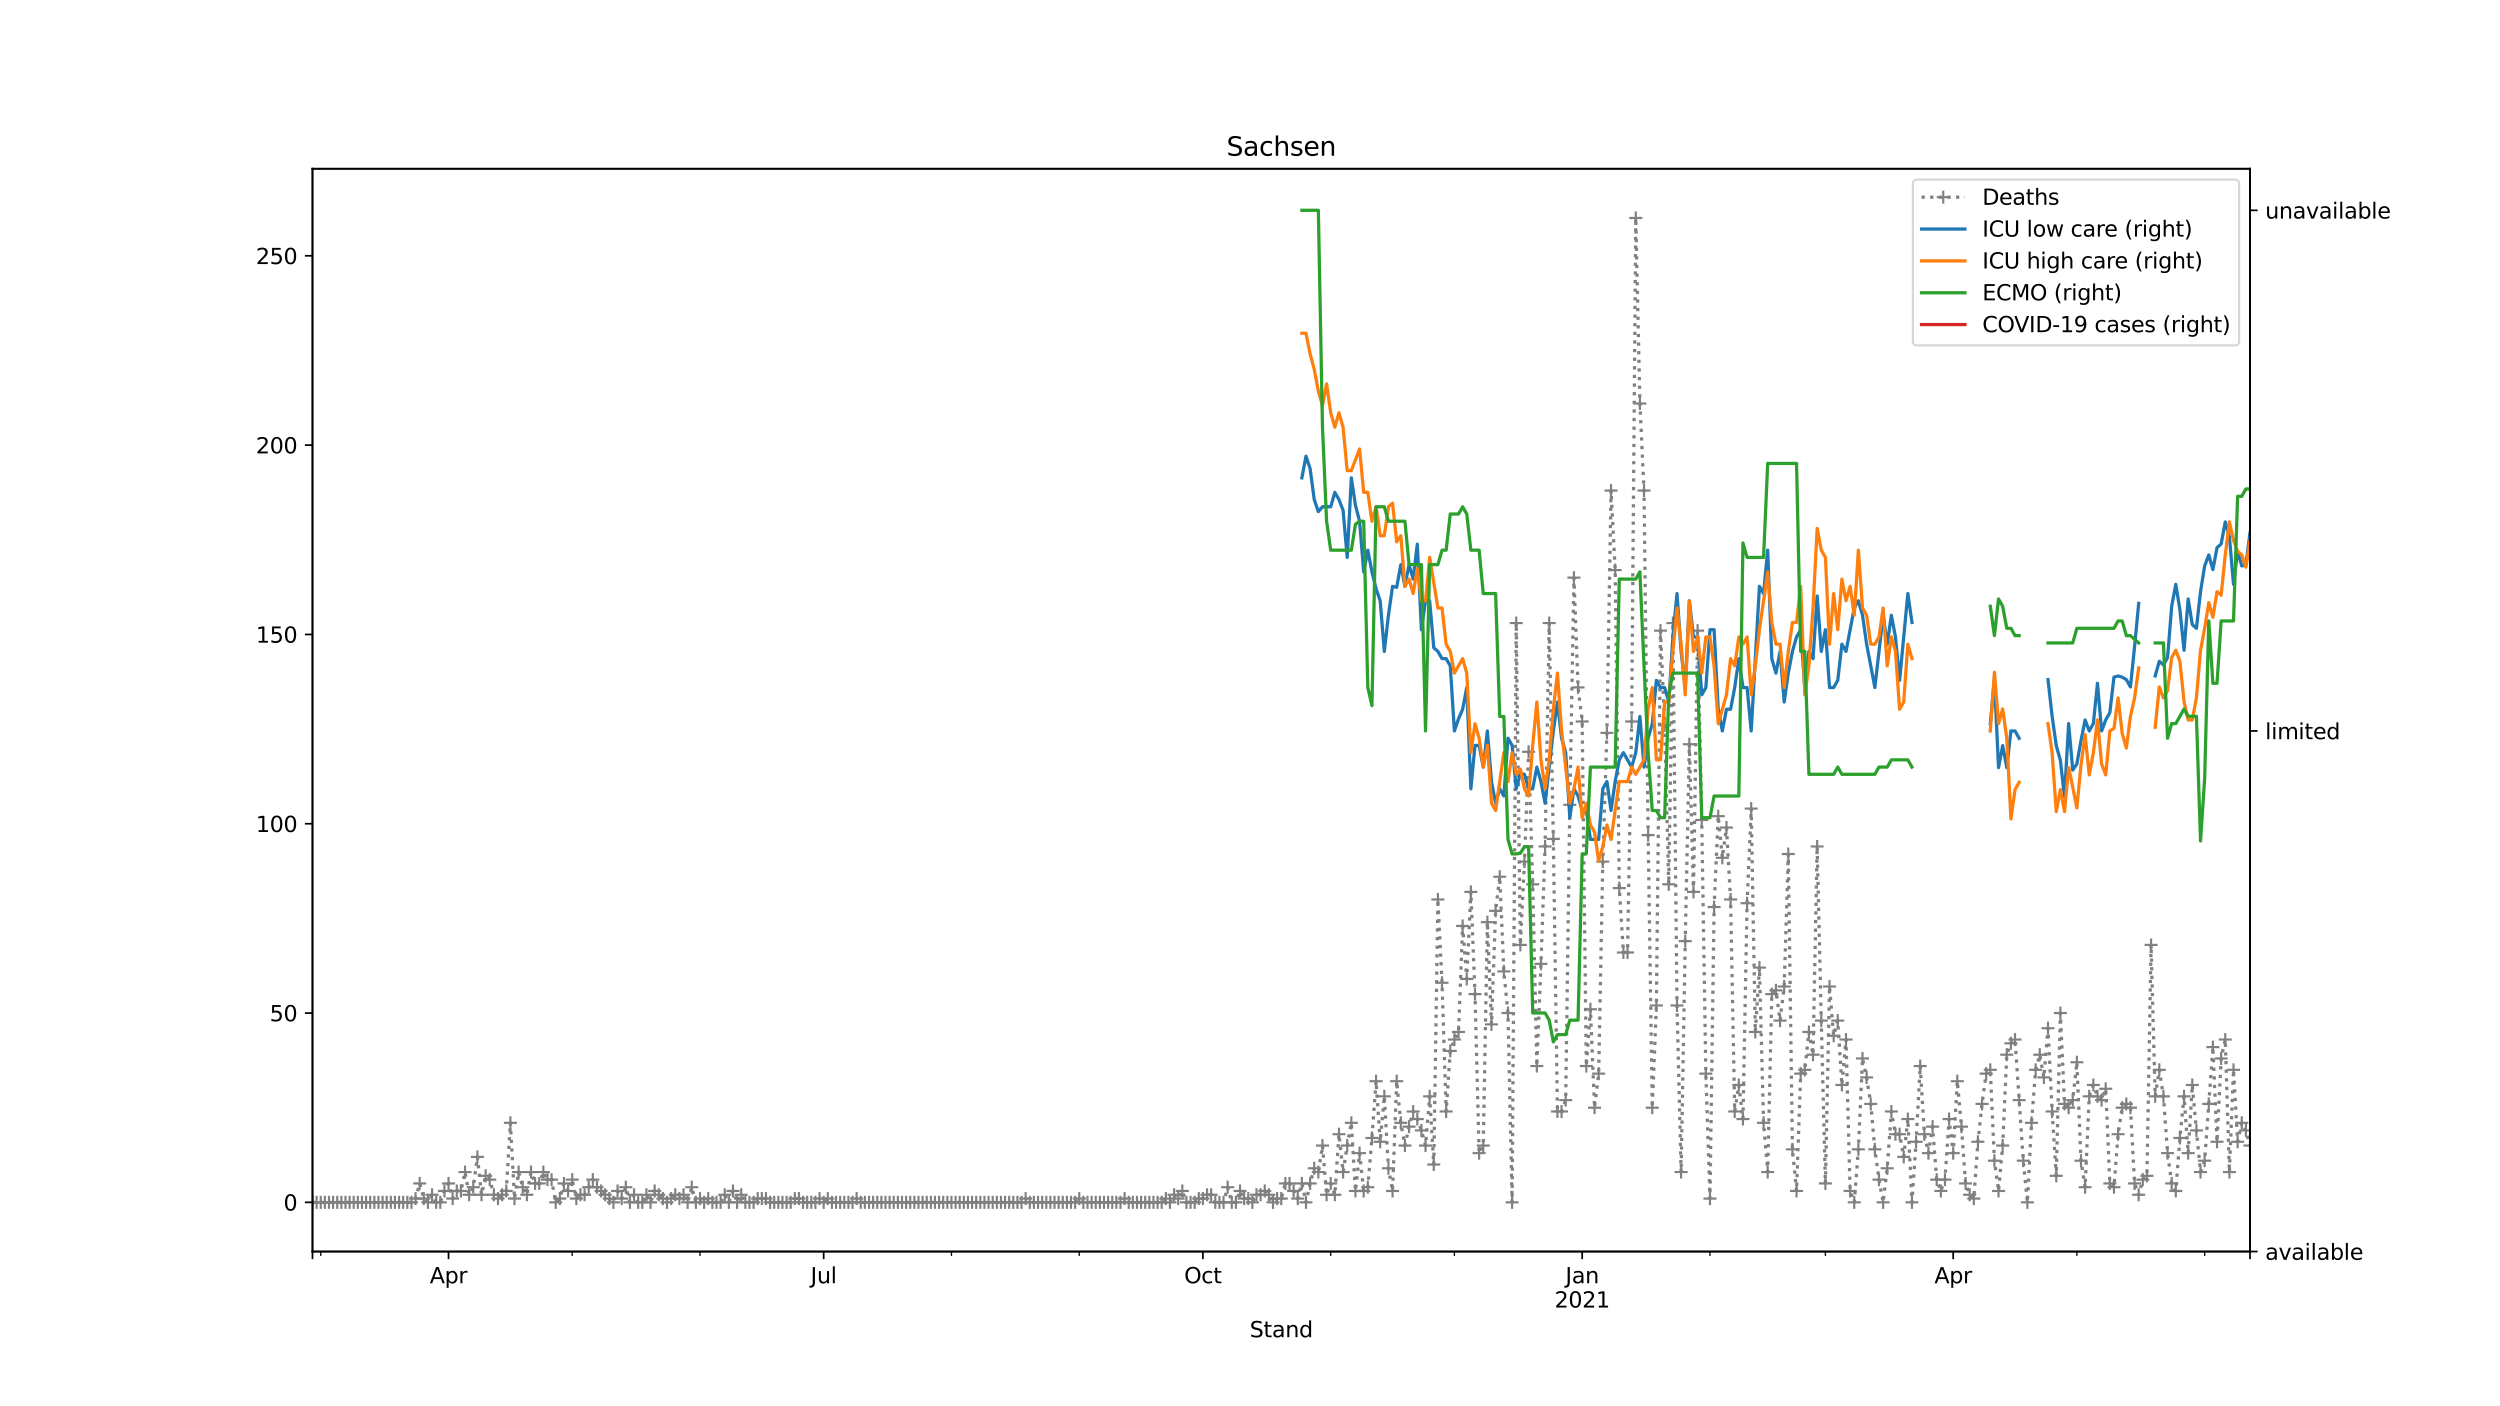 <?xml version="1.0" encoding="utf-8" standalone="no"?>
<!DOCTYPE svg PUBLIC "-//W3C//DTD SVG 1.1//EN"
  "http://www.w3.org/Graphics/SVG/1.1/DTD/svg11.dtd">
<svg height="648pt" version="1.1" viewBox="0 0 1152 648" width="1152pt" xmlns="http://www.w3.org/2000/svg" xmlns:xlink="http://www.w3.org/1999/xlink">
 <defs>
  <style type="text/css">*{stroke-linecap:butt;stroke-linejoin:round;}</style>
 </defs>
 <g id="figure_1">
  <g id="patch_1">
   <path d="M 0 648 
L 1152 648 
L 1152 0 
L 0 0 
z
" style="fill:#ffffff;"/>
  </g>
  <g id="axes_1">
   <g id="patch_2">
    <path d="M 144 576.72 
L 1036.8 576.72 
L 1036.8 77.76 
L 144 77.76 
z
" style="fill:#ffffff;"/>
   </g>
   <g id="matplotlib.axis_1">
    <g id="xtick_1">
     <g id="line2d_1">
      <defs>
       <path d="M 0 0 
L 0 3.5 
" id="md589616be1" style="stroke:#000000;stroke-width:0.8;"/>
      </defs>
      <g>
       <use style="stroke:#000000;stroke-width:0.8;" x="144" xlink:href="#md589616be1" y="576.72"/>
      </g>
     </g>
    </g>
    <g id="xtick_2">
     <g id="line2d_2">
      <g>
       <use style="stroke:#000000;stroke-width:0.8;" x="206.686" xlink:href="#md589616be1" y="576.72"/>
      </g>
     </g>
     <g id="text_1">
      <!-- Apr -->
      <g transform="translate(198.036 591.318)scale(0.1 -0.1)">
       <defs>
        <path d="M 2188 4044 
L 1331 1722 
L 3047 1722 
L 2188 4044 
z
M 1831 4666 
L 2547 4666 
L 4325 0 
L 3669 0 
L 3244 1197 
L 1141 1197 
L 716 0 
L 50 0 
L 1831 4666 
z
" id="DejaVuSans-41" transform="scale(0.016)"/>
        <path d="M 1159 525 
L 1159 -1331 
L 581 -1331 
L 581 3500 
L 1159 3500 
L 1159 2969 
Q 1341 3281 1617 3432 
Q 1894 3584 2278 3584 
Q 2916 3584 3314 3078 
Q 3713 2572 3713 1747 
Q 3713 922 3314 415 
Q 2916 -91 2278 -91 
Q 1894 -91 1617 61 
Q 1341 213 1159 525 
z
M 3116 1747 
Q 3116 2381 2855 2742 
Q 2594 3103 2138 3103 
Q 1681 3103 1420 2742 
Q 1159 2381 1159 1747 
Q 1159 1113 1420 752 
Q 1681 391 2138 391 
Q 2594 391 2855 752 
Q 3116 1113 3116 1747 
z
" id="DejaVuSans-70" transform="scale(0.016)"/>
        <path d="M 2631 2963 
Q 2534 3019 2420 3045 
Q 2306 3072 2169 3072 
Q 1681 3072 1420 2755 
Q 1159 2438 1159 1844 
L 1159 0 
L 581 0 
L 581 3500 
L 1159 3500 
L 1159 2956 
Q 1341 3275 1631 3429 
Q 1922 3584 2338 3584 
Q 2397 3584 2469 3576 
Q 2541 3569 2628 3553 
L 2631 2963 
z
" id="DejaVuSans-72" transform="scale(0.016)"/>
       </defs>
       <use xlink:href="#DejaVuSans-41"/>
       <use x="68.408" xlink:href="#DejaVuSans-70"/>
       <use x="131.885" xlink:href="#DejaVuSans-72"/>
      </g>
     </g>
    </g>
    <g id="xtick_3">
     <g id="line2d_3">
      <g>
       <use style="stroke:#000000;stroke-width:0.8;" x="379.547" xlink:href="#md589616be1" y="576.72"/>
      </g>
     </g>
     <g id="text_2">
      <!-- Jul -->
      <g transform="translate(373.514 591.318)scale(0.1 -0.1)">
       <defs>
        <path d="M 628 4666 
L 1259 4666 
L 1259 325 
Q 1259 -519 939 -900 
Q 619 -1281 -91 -1281 
L -331 -1281 
L -331 -750 
L -134 -750 
Q 284 -750 456 -515 
Q 628 -281 628 325 
L 628 4666 
z
" id="DejaVuSans-4a" transform="scale(0.016)"/>
        <path d="M 544 1381 
L 544 3500 
L 1119 3500 
L 1119 1403 
Q 1119 906 1312 657 
Q 1506 409 1894 409 
Q 2359 409 2629 706 
Q 2900 1003 2900 1516 
L 2900 3500 
L 3475 3500 
L 3475 0 
L 2900 0 
L 2900 538 
Q 2691 219 2414 64 
Q 2138 -91 1772 -91 
Q 1169 -91 856 284 
Q 544 659 544 1381 
z
M 1991 3584 
L 1991 3584 
z
" id="DejaVuSans-75" transform="scale(0.016)"/>
        <path d="M 603 4863 
L 1178 4863 
L 1178 0 
L 603 0 
L 603 4863 
z
" id="DejaVuSans-6c" transform="scale(0.016)"/>
       </defs>
       <use xlink:href="#DejaVuSans-4a"/>
       <use x="29.492" xlink:href="#DejaVuSans-75"/>
       <use x="92.871" xlink:href="#DejaVuSans-6c"/>
      </g>
     </g>
    </g>
    <g id="xtick_4">
     <g id="line2d_4">
      <g>
       <use style="stroke:#000000;stroke-width:0.8;" x="554.308" xlink:href="#md589616be1" y="576.72"/>
      </g>
     </g>
     <g id="text_3">
      <!-- Oct -->
      <g transform="translate(545.663 591.318)scale(0.1 -0.1)">
       <defs>
        <path d="M 2522 4238 
Q 1834 4238 1429 3725 
Q 1025 3213 1025 2328 
Q 1025 1447 1429 934 
Q 1834 422 2522 422 
Q 3209 422 3611 934 
Q 4013 1447 4013 2328 
Q 4013 3213 3611 3725 
Q 3209 4238 2522 4238 
z
M 2522 4750 
Q 3503 4750 4090 4092 
Q 4678 3434 4678 2328 
Q 4678 1225 4090 567 
Q 3503 -91 2522 -91 
Q 1538 -91 948 565 
Q 359 1222 359 2328 
Q 359 3434 948 4092 
Q 1538 4750 2522 4750 
z
" id="DejaVuSans-4f" transform="scale(0.016)"/>
        <path d="M 3122 3366 
L 3122 2828 
Q 2878 2963 2633 3030 
Q 2388 3097 2138 3097 
Q 1578 3097 1268 2742 
Q 959 2388 959 1747 
Q 959 1106 1268 751 
Q 1578 397 2138 397 
Q 2388 397 2633 464 
Q 2878 531 3122 666 
L 3122 134 
Q 2881 22 2623 -34 
Q 2366 -91 2075 -91 
Q 1284 -91 818 406 
Q 353 903 353 1747 
Q 353 2603 823 3093 
Q 1294 3584 2113 3584 
Q 2378 3584 2631 3529 
Q 2884 3475 3122 3366 
z
" id="DejaVuSans-63" transform="scale(0.016)"/>
        <path d="M 1172 4494 
L 1172 3500 
L 2356 3500 
L 2356 3053 
L 1172 3053 
L 1172 1153 
Q 1172 725 1289 603 
Q 1406 481 1766 481 
L 2356 481 
L 2356 0 
L 1766 0 
Q 1100 0 847 248 
Q 594 497 594 1153 
L 594 3053 
L 172 3053 
L 172 3500 
L 594 3500 
L 594 4494 
L 1172 4494 
z
" id="DejaVuSans-74" transform="scale(0.016)"/>
       </defs>
       <use xlink:href="#DejaVuSans-4f"/>
       <use x="78.711" xlink:href="#DejaVuSans-63"/>
       <use x="133.691" xlink:href="#DejaVuSans-74"/>
      </g>
     </g>
    </g>
    <g id="xtick_5">
     <g id="line2d_5">
      <g>
       <use style="stroke:#000000;stroke-width:0.8;" x="729.069" xlink:href="#md589616be1" y="576.72"/>
      </g>
     </g>
     <g id="text_4">
      <!-- Jan -->
      <g transform="translate(721.361 591.318)scale(0.1 -0.1)">
       <defs>
        <path d="M 2194 1759 
Q 1497 1759 1228 1600 
Q 959 1441 959 1056 
Q 959 750 1161 570 
Q 1363 391 1709 391 
Q 2188 391 2477 730 
Q 2766 1069 2766 1631 
L 2766 1759 
L 2194 1759 
z
M 3341 1997 
L 3341 0 
L 2766 0 
L 2766 531 
Q 2569 213 2275 61 
Q 1981 -91 1556 -91 
Q 1019 -91 701 211 
Q 384 513 384 1019 
Q 384 1609 779 1909 
Q 1175 2209 1959 2209 
L 2766 2209 
L 2766 2266 
Q 2766 2663 2505 2880 
Q 2244 3097 1772 3097 
Q 1472 3097 1187 3025 
Q 903 2953 641 2809 
L 641 3341 
Q 956 3463 1253 3523 
Q 1550 3584 1831 3584 
Q 2591 3584 2966 3190 
Q 3341 2797 3341 1997 
z
" id="DejaVuSans-61" transform="scale(0.016)"/>
        <path d="M 3513 2113 
L 3513 0 
L 2938 0 
L 2938 2094 
Q 2938 2591 2744 2837 
Q 2550 3084 2163 3084 
Q 1697 3084 1428 2787 
Q 1159 2491 1159 1978 
L 1159 0 
L 581 0 
L 581 3500 
L 1159 3500 
L 1159 2956 
Q 1366 3272 1645 3428 
Q 1925 3584 2291 3584 
Q 2894 3584 3203 3211 
Q 3513 2838 3513 2113 
z
" id="DejaVuSans-6e" transform="scale(0.016)"/>
       </defs>
       <use xlink:href="#DejaVuSans-4a"/>
       <use x="29.492" xlink:href="#DejaVuSans-61"/>
       <use x="90.771" xlink:href="#DejaVuSans-6e"/>
      </g>
      <!-- 2021 -->
      <g transform="translate(716.344 602.516)scale(0.1 -0.1)">
       <defs>
        <path d="M 1228 531 
L 3431 531 
L 3431 0 
L 469 0 
L 469 531 
Q 828 903 1448 1529 
Q 2069 2156 2228 2338 
Q 2531 2678 2651 2914 
Q 2772 3150 2772 3378 
Q 2772 3750 2511 3984 
Q 2250 4219 1831 4219 
Q 1534 4219 1204 4116 
Q 875 4013 500 3803 
L 500 4441 
Q 881 4594 1212 4672 
Q 1544 4750 1819 4750 
Q 2544 4750 2975 4387 
Q 3406 4025 3406 3419 
Q 3406 3131 3298 2873 
Q 3191 2616 2906 2266 
Q 2828 2175 2409 1742 
Q 1991 1309 1228 531 
z
" id="DejaVuSans-32" transform="scale(0.016)"/>
        <path d="M 2034 4250 
Q 1547 4250 1301 3770 
Q 1056 3291 1056 2328 
Q 1056 1369 1301 889 
Q 1547 409 2034 409 
Q 2525 409 2770 889 
Q 3016 1369 3016 2328 
Q 3016 3291 2770 3770 
Q 2525 4250 2034 4250 
z
M 2034 4750 
Q 2819 4750 3233 4129 
Q 3647 3509 3647 2328 
Q 3647 1150 3233 529 
Q 2819 -91 2034 -91 
Q 1250 -91 836 529 
Q 422 1150 422 2328 
Q 422 3509 836 4129 
Q 1250 4750 2034 4750 
z
" id="DejaVuSans-30" transform="scale(0.016)"/>
        <path d="M 794 531 
L 1825 531 
L 1825 4091 
L 703 3866 
L 703 4441 
L 1819 4666 
L 2450 4666 
L 2450 531 
L 3481 531 
L 3481 0 
L 794 0 
L 794 531 
z
" id="DejaVuSans-31" transform="scale(0.016)"/>
       </defs>
       <use xlink:href="#DejaVuSans-32"/>
       <use x="63.623" xlink:href="#DejaVuSans-30"/>
       <use x="127.246" xlink:href="#DejaVuSans-32"/>
       <use x="190.869" xlink:href="#DejaVuSans-31"/>
      </g>
     </g>
    </g>
    <g id="xtick_6">
     <g id="line2d_6">
      <g>
       <use style="stroke:#000000;stroke-width:0.8;" x="900.031" xlink:href="#md589616be1" y="576.72"/>
      </g>
     </g>
     <g id="text_5">
      <!-- Apr -->
      <g transform="translate(891.381 591.318)scale(0.1 -0.1)">
       <use xlink:href="#DejaVuSans-41"/>
       <use x="68.408" xlink:href="#DejaVuSans-70"/>
       <use x="131.885" xlink:href="#DejaVuSans-72"/>
      </g>
     </g>
    </g>
    <g id="xtick_7">
     <g id="line2d_7">
      <g>
       <use style="stroke:#000000;stroke-width:0.8;" x="1036.8" xlink:href="#md589616be1" y="576.72"/>
      </g>
     </g>
    </g>
    <g id="xtick_8">
     <g id="line2d_8">
      <defs>
       <path d="M 0 0 
L 0 2 
" id="m9feb87092b" style="stroke:#000000;stroke-width:0.6;"/>
      </defs>
      <g>
       <use style="stroke:#000000;stroke-width:0.6;" x="147.799" xlink:href="#m9feb87092b" y="576.72"/>
      </g>
     </g>
    </g>
    <g id="xtick_9">
     <g id="line2d_9">
      <g>
       <use style="stroke:#000000;stroke-width:0.6;" x="263.673" xlink:href="#m9feb87092b" y="576.72"/>
      </g>
     </g>
    </g>
    <g id="xtick_10">
     <g id="line2d_10">
      <g>
       <use style="stroke:#000000;stroke-width:0.6;" x="322.56" xlink:href="#m9feb87092b" y="576.72"/>
      </g>
     </g>
    </g>
    <g id="xtick_11">
     <g id="line2d_11">
      <g>
       <use style="stroke:#000000;stroke-width:0.6;" x="438.434" xlink:href="#m9feb87092b" y="576.72"/>
      </g>
     </g>
    </g>
    <g id="xtick_12">
     <g id="line2d_12">
      <g>
       <use style="stroke:#000000;stroke-width:0.6;" x="497.321" xlink:href="#m9feb87092b" y="576.72"/>
      </g>
     </g>
    </g>
    <g id="xtick_13">
     <g id="line2d_13">
      <g>
       <use style="stroke:#000000;stroke-width:0.6;" x="613.195" xlink:href="#m9feb87092b" y="576.72"/>
      </g>
     </g>
    </g>
    <g id="xtick_14">
     <g id="line2d_14">
      <g>
       <use style="stroke:#000000;stroke-width:0.6;" x="670.182" xlink:href="#m9feb87092b" y="576.72"/>
      </g>
     </g>
    </g>
    <g id="xtick_15">
     <g id="line2d_15">
      <g>
       <use style="stroke:#000000;stroke-width:0.6;" x="787.956" xlink:href="#m9feb87092b" y="576.72"/>
      </g>
     </g>
    </g>
    <g id="xtick_16">
     <g id="line2d_16">
      <g>
       <use style="stroke:#000000;stroke-width:0.6;" x="841.144" xlink:href="#m9feb87092b" y="576.72"/>
      </g>
     </g>
    </g>
    <g id="xtick_17">
     <g id="line2d_17">
      <g>
       <use style="stroke:#000000;stroke-width:0.6;" x="957.018" xlink:href="#m9feb87092b" y="576.72"/>
      </g>
     </g>
    </g>
    <g id="xtick_18">
     <g id="line2d_18">
      <g>
       <use style="stroke:#000000;stroke-width:0.6;" x="1015.905" xlink:href="#m9feb87092b" y="576.72"/>
      </g>
     </g>
    </g>
    <g id="text_6">
     <!-- Stand -->
     <g transform="translate(575.859 616.194)scale(0.1 -0.1)">
      <defs>
       <path d="M 3425 4513 
L 3425 3897 
Q 3066 4069 2747 4153 
Q 2428 4238 2131 4238 
Q 1616 4238 1336 4038 
Q 1056 3838 1056 3469 
Q 1056 3159 1242 3001 
Q 1428 2844 1947 2747 
L 2328 2669 
Q 3034 2534 3370 2195 
Q 3706 1856 3706 1288 
Q 3706 609 3251 259 
Q 2797 -91 1919 -91 
Q 1588 -91 1214 -16 
Q 841 59 441 206 
L 441 856 
Q 825 641 1194 531 
Q 1563 422 1919 422 
Q 2459 422 2753 634 
Q 3047 847 3047 1241 
Q 3047 1584 2836 1778 
Q 2625 1972 2144 2069 
L 1759 2144 
Q 1053 2284 737 2584 
Q 422 2884 422 3419 
Q 422 4038 858 4394 
Q 1294 4750 2059 4750 
Q 2388 4750 2728 4690 
Q 3069 4631 3425 4513 
z
" id="DejaVuSans-53" transform="scale(0.016)"/>
       <path d="M 2906 2969 
L 2906 4863 
L 3481 4863 
L 3481 0 
L 2906 0 
L 2906 525 
Q 2725 213 2448 61 
Q 2172 -91 1784 -91 
Q 1150 -91 751 415 
Q 353 922 353 1747 
Q 353 2572 751 3078 
Q 1150 3584 1784 3584 
Q 2172 3584 2448 3432 
Q 2725 3281 2906 2969 
z
M 947 1747 
Q 947 1113 1208 752 
Q 1469 391 1925 391 
Q 2381 391 2643 752 
Q 2906 1113 2906 1747 
Q 2906 2381 2643 2742 
Q 2381 3103 1925 3103 
Q 1469 3103 1208 2742 
Q 947 2381 947 1747 
z
" id="DejaVuSans-64" transform="scale(0.016)"/>
      </defs>
      <use xlink:href="#DejaVuSans-53"/>
      <use x="63.477" xlink:href="#DejaVuSans-74"/>
      <use x="102.686" xlink:href="#DejaVuSans-61"/>
      <use x="163.965" xlink:href="#DejaVuSans-6e"/>
      <use x="227.344" xlink:href="#DejaVuSans-64"/>
     </g>
    </g>
   </g>
   <g id="matplotlib.axis_2">
    <g id="ytick_1">
     <g id="line2d_19">
      <defs>
       <path d="M 0 0 
L -3.5 0 
" id="m9b503f2a93" style="stroke:#000000;stroke-width:0.8;"/>
      </defs>
      <g>
       <use style="stroke:#000000;stroke-width:0.8;" x="144" xlink:href="#m9b503f2a93" y="554.04"/>
      </g>
     </g>
     <g id="text_7">
      <!-- 0 -->
      <g transform="translate(130.637 557.839)scale(0.1 -0.1)">
       <use xlink:href="#DejaVuSans-30"/>
      </g>
     </g>
    </g>
    <g id="ytick_2">
     <g id="line2d_20">
      <g>
       <use style="stroke:#000000;stroke-width:0.8;" x="144" xlink:href="#m9b503f2a93" y="466.809"/>
      </g>
     </g>
     <g id="text_8">
      <!-- 50 -->
      <g transform="translate(124.275 470.608)scale(0.1 -0.1)">
       <defs>
        <path d="M 691 4666 
L 3169 4666 
L 3169 4134 
L 1269 4134 
L 1269 2991 
Q 1406 3038 1543 3061 
Q 1681 3084 1819 3084 
Q 2600 3084 3056 2656 
Q 3513 2228 3513 1497 
Q 3513 744 3044 326 
Q 2575 -91 1722 -91 
Q 1428 -91 1123 -41 
Q 819 9 494 109 
L 494 744 
Q 775 591 1075 516 
Q 1375 441 1709 441 
Q 2250 441 2565 725 
Q 2881 1009 2881 1497 
Q 2881 1984 2565 2268 
Q 2250 2553 1709 2553 
Q 1456 2553 1204 2497 
Q 953 2441 691 2322 
L 691 4666 
z
" id="DejaVuSans-35" transform="scale(0.016)"/>
       </defs>
       <use xlink:href="#DejaVuSans-35"/>
       <use x="63.623" xlink:href="#DejaVuSans-30"/>
      </g>
     </g>
    </g>
    <g id="ytick_3">
     <g id="line2d_21">
      <g>
       <use style="stroke:#000000;stroke-width:0.8;" x="144" xlink:href="#m9b503f2a93" y="379.578"/>
      </g>
     </g>
     <g id="text_9">
      <!-- 100 -->
      <g transform="translate(117.912 383.378)scale(0.1 -0.1)">
       <use xlink:href="#DejaVuSans-31"/>
       <use x="63.623" xlink:href="#DejaVuSans-30"/>
       <use x="127.246" xlink:href="#DejaVuSans-30"/>
      </g>
     </g>
    </g>
    <g id="ytick_4">
     <g id="line2d_22">
      <g>
       <use style="stroke:#000000;stroke-width:0.8;" x="144" xlink:href="#m9b503f2a93" y="292.348"/>
      </g>
     </g>
     <g id="text_10">
      <!-- 150 -->
      <g transform="translate(117.912 296.147)scale(0.1 -0.1)">
       <use xlink:href="#DejaVuSans-31"/>
       <use x="63.623" xlink:href="#DejaVuSans-35"/>
       <use x="127.246" xlink:href="#DejaVuSans-30"/>
      </g>
     </g>
    </g>
    <g id="ytick_5">
     <g id="line2d_23">
      <g>
       <use style="stroke:#000000;stroke-width:0.8;" x="144" xlink:href="#m9b503f2a93" y="205.117"/>
      </g>
     </g>
     <g id="text_11">
      <!-- 200 -->
      <g transform="translate(117.912 208.916)scale(0.1 -0.1)">
       <use xlink:href="#DejaVuSans-32"/>
       <use x="63.623" xlink:href="#DejaVuSans-30"/>
       <use x="127.246" xlink:href="#DejaVuSans-30"/>
      </g>
     </g>
    </g>
    <g id="ytick_6">
     <g id="line2d_24">
      <g>
       <use style="stroke:#000000;stroke-width:0.8;" x="144" xlink:href="#m9b503f2a93" y="117.886"/>
      </g>
     </g>
     <g id="text_12">
      <!-- 250 -->
      <g transform="translate(117.912 121.685)scale(0.1 -0.1)">
       <use xlink:href="#DejaVuSans-32"/>
       <use x="63.623" xlink:href="#DejaVuSans-35"/>
       <use x="127.246" xlink:href="#DejaVuSans-30"/>
      </g>
     </g>
    </g>
   </g>
   <g id="line2d_25">
    <path clip-path="url(#pecbd91567b)" d="M 144 554.04 
L 189.59 554.04 
L 191.489 552.295 
L 193.389 545.317 
L 195.289 552.295 
L 197.188 554.04 
L 199.088 550.551 
L 200.987 554.04 
L 202.887 554.04 
L 204.786 548.806 
L 206.686 545.317 
L 208.586 552.295 
L 210.485 548.806 
L 212.385 548.806 
L 214.284 540.083 
L 216.184 550.551 
L 218.083 547.062 
L 219.983 533.105 
L 221.883 550.551 
L 223.782 541.828 
L 225.682 543.572 
L 227.581 550.551 
L 229.481 552.295 
L 233.28 548.806 
L 235.18 517.403 
L 237.079 552.295 
L 238.979 540.083 
L 240.878 547.062 
L 242.778 550.551 
L 244.677 540.083 
L 246.577 545.317 
L 248.477 545.317 
L 250.376 540.083 
L 252.276 543.572 
L 254.175 543.572 
L 256.075 554.04 
L 257.974 552.295 
L 259.874 545.317 
L 261.774 548.806 
L 263.673 543.572 
L 265.573 552.295 
L 267.472 550.551 
L 269.372 550.551 
L 273.171 543.572 
L 275.071 547.062 
L 282.669 554.04 
L 284.569 548.806 
L 286.468 552.295 
L 288.368 547.062 
L 290.267 554.04 
L 292.167 550.551 
L 294.066 554.04 
L 295.966 554.04 
L 297.866 550.551 
L 299.765 554.04 
L 301.665 548.806 
L 307.363 554.04 
L 311.163 550.551 
L 313.062 552.295 
L 314.962 550.551 
L 316.861 554.04 
L 318.761 547.062 
L 320.66 554.04 
L 322.56 552.295 
L 324.46 554.04 
L 326.359 552.295 
L 328.259 554.04 
L 332.058 554.04 
L 333.957 550.551 
L 335.857 554.04 
L 337.757 548.806 
L 339.656 554.04 
L 341.556 550.551 
L 343.455 554.04 
L 347.254 554.04 
L 349.154 552.295 
L 352.953 552.295 
L 354.853 554.04 
L 364.351 554.04 
L 366.25 552.295 
L 368.15 552.295 
L 370.049 554.04 
L 375.748 554.04 
L 377.648 552.295 
L 379.547 554.04 
L 381.447 552.295 
L 383.346 554.04 
L 392.844 554.04 
L 394.744 552.295 
L 396.643 554.04 
L 470.727 554.04 
L 472.626 552.295 
L 474.526 554.04 
L 495.421 554.04 
L 497.321 552.295 
L 499.22 554.04 
L 516.317 554.04 
L 518.216 552.295 
L 520.116 554.04 
L 535.312 554.04 
L 537.212 552.295 
L 539.111 554.04 
L 541.011 550.551 
L 542.911 552.295 
L 544.81 548.806 
L 546.71 554.04 
L 550.509 554.04 
L 552.409 552.295 
L 554.308 552.295 
L 556.208 550.551 
L 558.107 550.551 
L 560.007 554.04 
L 563.806 554.04 
L 565.706 547.062 
L 567.605 554.04 
L 569.505 554.04 
L 571.404 548.806 
L 573.304 552.295 
L 575.203 552.295 
L 577.103 554.04 
L 579.003 550.551 
L 580.902 550.551 
L 582.802 548.806 
L 584.701 550.551 
L 586.601 554.04 
L 588.5 552.295 
L 590.4 552.295 
L 592.3 545.317 
L 594.199 545.317 
L 597.998 552.295 
L 599.898 545.317 
L 601.797 554.04 
L 603.697 545.317 
L 605.597 538.338 
L 607.496 540.083 
L 609.396 527.871 
L 611.295 550.551 
L 613.195 545.317 
L 615.094 550.551 
L 616.994 522.637 
L 618.894 540.083 
L 620.793 527.871 
L 622.693 517.403 
L 624.592 548.806 
L 626.492 531.36 
L 628.391 548.806 
L 630.291 547.062 
L 632.191 524.382 
L 634.09 498.212 
L 635.99 526.126 
L 637.889 505.191 
L 639.789 538.338 
L 641.689 548.806 
L 643.588 498.212 
L 645.488 517.403 
L 647.387 527.871 
L 649.287 519.148 
L 651.186 512.169 
L 653.086 515.658 
L 654.986 520.892 
L 656.885 527.871 
L 658.785 505.191 
L 660.684 536.594 
L 662.584 414.471 
L 664.483 452.852 
L 666.383 512.169 
L 668.283 484.255 
L 670.182 479.022 
L 672.082 475.532 
L 673.981 426.683 
L 675.881 451.108 
L 677.78 410.982 
L 679.68 458.086 
L 681.58 531.36 
L 683.479 527.871 
L 685.379 424.938 
L 687.278 472.043 
L 689.178 419.705 
L 691.077 404.003 
L 692.977 447.618 
L 694.877 466.809 
L 696.776 554.04 
L 698.676 287.114 
L 700.575 435.406 
L 702.475 397.025 
L 704.374 346.431 
L 706.274 407.492 
L 708.174 491.234 
L 710.073 444.129 
L 711.973 390.046 
L 713.872 287.114 
L 715.772 386.557 
L 717.671 512.169 
L 719.571 512.169 
L 721.471 506.935 
L 723.37 370.855 
L 725.27 266.178 
L 727.169 316.772 
L 729.069 332.474 
L 730.969 491.234 
L 732.868 465.065 
L 734.768 510.425 
L 736.667 494.723 
L 738.567 397.025 
L 740.466 337.708 
L 742.366 226.052 
L 744.266 262.689 
L 746.165 409.237 
L 748.065 438.895 
L 749.964 438.895 
L 751.864 332.474 
L 753.763 100.44 
L 755.663 185.926 
L 757.563 226.052 
L 759.462 384.812 
L 761.362 510.425 
L 763.261 463.32 
L 765.161 290.603 
L 767.06 334.218 
L 768.96 407.492 
L 770.86 287.114 
L 772.759 463.32 
L 774.659 540.083 
L 776.558 433.662 
L 778.458 342.942 
L 780.357 410.982 
L 782.257 290.603 
L 784.157 377.834 
L 786.056 494.723 
L 787.956 552.295 
L 789.855 417.96 
L 791.755 376.089 
L 793.654 395.28 
L 795.554 381.323 
L 797.454 414.471 
L 799.353 512.169 
L 801.253 499.957 
L 803.152 515.658 
L 805.052 416.215 
L 806.951 372.6 
L 808.851 475.532 
L 810.751 445.874 
L 812.65 517.403 
L 814.55 540.083 
L 816.449 458.086 
L 818.349 456.342 
L 820.249 470.298 
L 822.148 454.597 
L 824.048 393.535 
L 825.947 529.615 
L 827.847 548.806 
L 829.746 494.723 
L 831.646 492.978 
L 833.546 475.532 
L 835.445 486 
L 837.345 390.046 
L 839.244 470.298 
L 841.144 545.317 
L 843.043 454.597 
L 844.943 477.277 
L 846.843 470.298 
L 848.742 499.957 
L 850.642 479.022 
L 852.541 548.806 
L 854.441 554.04 
L 856.34 529.615 
L 858.24 487.745 
L 860.14 496.468 
L 862.039 508.68 
L 863.939 529.615 
L 865.838 543.572 
L 867.738 554.04 
L 869.637 538.338 
L 871.537 512.169 
L 873.437 522.637 
L 875.336 522.637 
L 877.236 533.105 
L 879.135 515.658 
L 881.035 554.04 
L 882.934 526.126 
L 884.834 491.234 
L 886.734 522.637 
L 888.633 531.36 
L 890.533 519.148 
L 892.432 543.572 
L 894.332 548.806 
L 896.231 543.572 
L 898.131 515.658 
L 900.031 531.36 
L 901.93 498.212 
L 903.83 519.148 
L 905.729 545.317 
L 907.629 550.551 
L 909.529 552.295 
L 911.428 526.126 
L 913.328 508.68 
L 915.227 494.723 
L 917.127 492.978 
L 919.026 534.849 
L 920.926 548.806 
L 922.826 527.871 
L 924.725 486 
L 926.625 480.766 
L 928.524 479.022 
L 932.323 534.849 
L 934.223 554.04 
L 936.123 517.403 
L 938.022 492.978 
L 939.922 486 
L 941.821 496.468 
L 943.721 473.788 
L 945.62 512.169 
L 947.52 541.828 
L 949.42 466.809 
L 951.319 508.68 
L 953.219 510.425 
L 955.118 506.935 
L 957.018 489.489 
L 958.917 534.849 
L 960.817 547.062 
L 962.717 505.191 
L 964.616 499.957 
L 966.516 505.191 
L 968.415 506.935 
L 970.315 501.702 
L 972.214 545.317 
L 974.114 547.062 
L 976.014 522.637 
L 977.913 510.425 
L 979.813 508.68 
L 981.712 510.425 
L 983.612 545.317 
L 985.511 550.551 
L 987.411 543.572 
L 989.311 541.828 
L 991.21 435.406 
L 993.11 505.191 
L 995.009 492.978 
L 996.909 505.191 
L 998.809 531.36 
L 1000.708 545.317 
L 1002.608 548.806 
L 1004.507 524.382 
L 1006.407 505.191 
L 1008.306 531.36 
L 1010.206 499.957 
L 1012.106 520.892 
L 1014.005 540.083 
L 1015.905 534.849 
L 1019.704 482.511 
L 1021.603 526.126 
L 1023.503 487.745 
L 1025.403 479.022 
L 1027.302 540.083 
L 1029.202 492.978 
L 1031.101 526.126 
L 1033.001 517.403 
L 1034.9 520.892 
L 1036.8 527.871 
L 1036.8 527.871 
" style="fill:none;stroke:#808080;stroke-dasharray:1.5,2.475;stroke-dashoffset:0;stroke-width:1.5;"/>
    <defs>
     <path d="M -3 0 
L 3 0 
M 0 3 
L 0 -3 
" id="mcb627d2c62" style="stroke:#808080;"/>
    </defs>
    <g clip-path="url(#pecbd91567b)">
     <use style="fill:#808080;stroke:#808080;" x="144" xlink:href="#mcb627d2c62" y="554.04"/>
     <use style="fill:#808080;stroke:#808080;" x="145.9" xlink:href="#mcb627d2c62" y="554.04"/>
     <use style="fill:#808080;stroke:#808080;" x="147.799" xlink:href="#mcb627d2c62" y="554.04"/>
     <use style="fill:#808080;stroke:#808080;" x="149.699" xlink:href="#mcb627d2c62" y="554.04"/>
     <use style="fill:#808080;stroke:#808080;" x="151.598" xlink:href="#mcb627d2c62" y="554.04"/>
     <use style="fill:#808080;stroke:#808080;" x="153.498" xlink:href="#mcb627d2c62" y="554.04"/>
     <use style="fill:#808080;stroke:#808080;" x="155.397" xlink:href="#mcb627d2c62" y="554.04"/>
     <use style="fill:#808080;stroke:#808080;" x="157.297" xlink:href="#mcb627d2c62" y="554.04"/>
     <use style="fill:#808080;stroke:#808080;" x="159.197" xlink:href="#mcb627d2c62" y="554.04"/>
     <use style="fill:#808080;stroke:#808080;" x="161.096" xlink:href="#mcb627d2c62" y="554.04"/>
     <use style="fill:#808080;stroke:#808080;" x="162.996" xlink:href="#mcb627d2c62" y="554.04"/>
     <use style="fill:#808080;stroke:#808080;" x="164.895" xlink:href="#mcb627d2c62" y="554.04"/>
     <use style="fill:#808080;stroke:#808080;" x="166.795" xlink:href="#mcb627d2c62" y="554.04"/>
     <use style="fill:#808080;stroke:#808080;" x="168.694" xlink:href="#mcb627d2c62" y="554.04"/>
     <use style="fill:#808080;stroke:#808080;" x="170.594" xlink:href="#mcb627d2c62" y="554.04"/>
     <use style="fill:#808080;stroke:#808080;" x="172.494" xlink:href="#mcb627d2c62" y="554.04"/>
     <use style="fill:#808080;stroke:#808080;" x="174.393" xlink:href="#mcb627d2c62" y="554.04"/>
     <use style="fill:#808080;stroke:#808080;" x="176.293" xlink:href="#mcb627d2c62" y="554.04"/>
     <use style="fill:#808080;stroke:#808080;" x="178.192" xlink:href="#mcb627d2c62" y="554.04"/>
     <use style="fill:#808080;stroke:#808080;" x="180.092" xlink:href="#mcb627d2c62" y="554.04"/>
     <use style="fill:#808080;stroke:#808080;" x="181.991" xlink:href="#mcb627d2c62" y="554.04"/>
     <use style="fill:#808080;stroke:#808080;" x="183.891" xlink:href="#mcb627d2c62" y="554.04"/>
     <use style="fill:#808080;stroke:#808080;" x="185.791" xlink:href="#mcb627d2c62" y="554.04"/>
     <use style="fill:#808080;stroke:#808080;" x="187.69" xlink:href="#mcb627d2c62" y="554.04"/>
     <use style="fill:#808080;stroke:#808080;" x="189.59" xlink:href="#mcb627d2c62" y="554.04"/>
     <use style="fill:#808080;stroke:#808080;" x="191.489" xlink:href="#mcb627d2c62" y="552.295"/>
     <use style="fill:#808080;stroke:#808080;" x="193.389" xlink:href="#mcb627d2c62" y="545.317"/>
     <use style="fill:#808080;stroke:#808080;" x="195.289" xlink:href="#mcb627d2c62" y="552.295"/>
     <use style="fill:#808080;stroke:#808080;" x="197.188" xlink:href="#mcb627d2c62" y="554.04"/>
     <use style="fill:#808080;stroke:#808080;" x="199.088" xlink:href="#mcb627d2c62" y="550.551"/>
     <use style="fill:#808080;stroke:#808080;" x="200.987" xlink:href="#mcb627d2c62" y="554.04"/>
     <use style="fill:#808080;stroke:#808080;" x="202.887" xlink:href="#mcb627d2c62" y="554.04"/>
     <use style="fill:#808080;stroke:#808080;" x="204.786" xlink:href="#mcb627d2c62" y="548.806"/>
     <use style="fill:#808080;stroke:#808080;" x="206.686" xlink:href="#mcb627d2c62" y="545.317"/>
     <use style="fill:#808080;stroke:#808080;" x="208.586" xlink:href="#mcb627d2c62" y="552.295"/>
     <use style="fill:#808080;stroke:#808080;" x="210.485" xlink:href="#mcb627d2c62" y="548.806"/>
     <use style="fill:#808080;stroke:#808080;" x="212.385" xlink:href="#mcb627d2c62" y="548.806"/>
     <use style="fill:#808080;stroke:#808080;" x="214.284" xlink:href="#mcb627d2c62" y="540.083"/>
     <use style="fill:#808080;stroke:#808080;" x="216.184" xlink:href="#mcb627d2c62" y="550.551"/>
     <use style="fill:#808080;stroke:#808080;" x="218.083" xlink:href="#mcb627d2c62" y="547.062"/>
     <use style="fill:#808080;stroke:#808080;" x="219.983" xlink:href="#mcb627d2c62" y="533.105"/>
     <use style="fill:#808080;stroke:#808080;" x="221.883" xlink:href="#mcb627d2c62" y="550.551"/>
     <use style="fill:#808080;stroke:#808080;" x="223.782" xlink:href="#mcb627d2c62" y="541.828"/>
     <use style="fill:#808080;stroke:#808080;" x="225.682" xlink:href="#mcb627d2c62" y="543.572"/>
     <use style="fill:#808080;stroke:#808080;" x="227.581" xlink:href="#mcb627d2c62" y="550.551"/>
     <use style="fill:#808080;stroke:#808080;" x="229.481" xlink:href="#mcb627d2c62" y="552.295"/>
     <use style="fill:#808080;stroke:#808080;" x="231.38" xlink:href="#mcb627d2c62" y="550.551"/>
     <use style="fill:#808080;stroke:#808080;" x="233.28" xlink:href="#mcb627d2c62" y="548.806"/>
     <use style="fill:#808080;stroke:#808080;" x="235.18" xlink:href="#mcb627d2c62" y="517.403"/>
     <use style="fill:#808080;stroke:#808080;" x="237.079" xlink:href="#mcb627d2c62" y="552.295"/>
     <use style="fill:#808080;stroke:#808080;" x="238.979" xlink:href="#mcb627d2c62" y="540.083"/>
     <use style="fill:#808080;stroke:#808080;" x="240.878" xlink:href="#mcb627d2c62" y="547.062"/>
     <use style="fill:#808080;stroke:#808080;" x="242.778" xlink:href="#mcb627d2c62" y="550.551"/>
     <use style="fill:#808080;stroke:#808080;" x="244.677" xlink:href="#mcb627d2c62" y="540.083"/>
     <use style="fill:#808080;stroke:#808080;" x="246.577" xlink:href="#mcb627d2c62" y="545.317"/>
     <use style="fill:#808080;stroke:#808080;" x="248.477" xlink:href="#mcb627d2c62" y="545.317"/>
     <use style="fill:#808080;stroke:#808080;" x="250.376" xlink:href="#mcb627d2c62" y="540.083"/>
     <use style="fill:#808080;stroke:#808080;" x="252.276" xlink:href="#mcb627d2c62" y="543.572"/>
     <use style="fill:#808080;stroke:#808080;" x="254.175" xlink:href="#mcb627d2c62" y="543.572"/>
     <use style="fill:#808080;stroke:#808080;" x="256.075" xlink:href="#mcb627d2c62" y="554.04"/>
     <use style="fill:#808080;stroke:#808080;" x="257.974" xlink:href="#mcb627d2c62" y="552.295"/>
     <use style="fill:#808080;stroke:#808080;" x="259.874" xlink:href="#mcb627d2c62" y="545.317"/>
     <use style="fill:#808080;stroke:#808080;" x="261.774" xlink:href="#mcb627d2c62" y="548.806"/>
     <use style="fill:#808080;stroke:#808080;" x="263.673" xlink:href="#mcb627d2c62" y="543.572"/>
     <use style="fill:#808080;stroke:#808080;" x="265.573" xlink:href="#mcb627d2c62" y="552.295"/>
     <use style="fill:#808080;stroke:#808080;" x="267.472" xlink:href="#mcb627d2c62" y="550.551"/>
     <use style="fill:#808080;stroke:#808080;" x="269.372" xlink:href="#mcb627d2c62" y="550.551"/>
     <use style="fill:#808080;stroke:#808080;" x="271.271" xlink:href="#mcb627d2c62" y="547.062"/>
     <use style="fill:#808080;stroke:#808080;" x="273.171" xlink:href="#mcb627d2c62" y="543.572"/>
     <use style="fill:#808080;stroke:#808080;" x="275.071" xlink:href="#mcb627d2c62" y="547.062"/>
     <use style="fill:#808080;stroke:#808080;" x="276.97" xlink:href="#mcb627d2c62" y="548.806"/>
     <use style="fill:#808080;stroke:#808080;" x="278.87" xlink:href="#mcb627d2c62" y="550.551"/>
     <use style="fill:#808080;stroke:#808080;" x="280.769" xlink:href="#mcb627d2c62" y="552.295"/>
     <use style="fill:#808080;stroke:#808080;" x="282.669" xlink:href="#mcb627d2c62" y="554.04"/>
     <use style="fill:#808080;stroke:#808080;" x="284.569" xlink:href="#mcb627d2c62" y="548.806"/>
     <use style="fill:#808080;stroke:#808080;" x="286.468" xlink:href="#mcb627d2c62" y="552.295"/>
     <use style="fill:#808080;stroke:#808080;" x="288.368" xlink:href="#mcb627d2c62" y="547.062"/>
     <use style="fill:#808080;stroke:#808080;" x="290.267" xlink:href="#mcb627d2c62" y="554.04"/>
     <use style="fill:#808080;stroke:#808080;" x="292.167" xlink:href="#mcb627d2c62" y="550.551"/>
     <use style="fill:#808080;stroke:#808080;" x="294.066" xlink:href="#mcb627d2c62" y="554.04"/>
     <use style="fill:#808080;stroke:#808080;" x="295.966" xlink:href="#mcb627d2c62" y="554.04"/>
     <use style="fill:#808080;stroke:#808080;" x="297.866" xlink:href="#mcb627d2c62" y="550.551"/>
     <use style="fill:#808080;stroke:#808080;" x="299.765" xlink:href="#mcb627d2c62" y="554.04"/>
     <use style="fill:#808080;stroke:#808080;" x="301.665" xlink:href="#mcb627d2c62" y="548.806"/>
     <use style="fill:#808080;stroke:#808080;" x="303.564" xlink:href="#mcb627d2c62" y="550.551"/>
     <use style="fill:#808080;stroke:#808080;" x="305.464" xlink:href="#mcb627d2c62" y="552.295"/>
     <use style="fill:#808080;stroke:#808080;" x="307.363" xlink:href="#mcb627d2c62" y="554.04"/>
     <use style="fill:#808080;stroke:#808080;" x="309.263" xlink:href="#mcb627d2c62" y="552.295"/>
     <use style="fill:#808080;stroke:#808080;" x="311.163" xlink:href="#mcb627d2c62" y="550.551"/>
     <use style="fill:#808080;stroke:#808080;" x="313.062" xlink:href="#mcb627d2c62" y="552.295"/>
     <use style="fill:#808080;stroke:#808080;" x="314.962" xlink:href="#mcb627d2c62" y="550.551"/>
     <use style="fill:#808080;stroke:#808080;" x="316.861" xlink:href="#mcb627d2c62" y="554.04"/>
     <use style="fill:#808080;stroke:#808080;" x="318.761" xlink:href="#mcb627d2c62" y="547.062"/>
     <use style="fill:#808080;stroke:#808080;" x="320.66" xlink:href="#mcb627d2c62" y="554.04"/>
     <use style="fill:#808080;stroke:#808080;" x="322.56" xlink:href="#mcb627d2c62" y="552.295"/>
     <use style="fill:#808080;stroke:#808080;" x="324.46" xlink:href="#mcb627d2c62" y="554.04"/>
     <use style="fill:#808080;stroke:#808080;" x="326.359" xlink:href="#mcb627d2c62" y="552.295"/>
     <use style="fill:#808080;stroke:#808080;" x="328.259" xlink:href="#mcb627d2c62" y="554.04"/>
     <use style="fill:#808080;stroke:#808080;" x="330.158" xlink:href="#mcb627d2c62" y="554.04"/>
     <use style="fill:#808080;stroke:#808080;" x="332.058" xlink:href="#mcb627d2c62" y="554.04"/>
     <use style="fill:#808080;stroke:#808080;" x="333.957" xlink:href="#mcb627d2c62" y="550.551"/>
     <use style="fill:#808080;stroke:#808080;" x="335.857" xlink:href="#mcb627d2c62" y="554.04"/>
     <use style="fill:#808080;stroke:#808080;" x="337.757" xlink:href="#mcb627d2c62" y="548.806"/>
     <use style="fill:#808080;stroke:#808080;" x="339.656" xlink:href="#mcb627d2c62" y="554.04"/>
     <use style="fill:#808080;stroke:#808080;" x="341.556" xlink:href="#mcb627d2c62" y="550.551"/>
     <use style="fill:#808080;stroke:#808080;" x="343.455" xlink:href="#mcb627d2c62" y="554.04"/>
     <use style="fill:#808080;stroke:#808080;" x="345.355" xlink:href="#mcb627d2c62" y="554.04"/>
     <use style="fill:#808080;stroke:#808080;" x="347.254" xlink:href="#mcb627d2c62" y="554.04"/>
     <use style="fill:#808080;stroke:#808080;" x="349.154" xlink:href="#mcb627d2c62" y="552.295"/>
     <use style="fill:#808080;stroke:#808080;" x="351.054" xlink:href="#mcb627d2c62" y="552.295"/>
     <use style="fill:#808080;stroke:#808080;" x="352.953" xlink:href="#mcb627d2c62" y="552.295"/>
     <use style="fill:#808080;stroke:#808080;" x="354.853" xlink:href="#mcb627d2c62" y="554.04"/>
     <use style="fill:#808080;stroke:#808080;" x="356.752" xlink:href="#mcb627d2c62" y="554.04"/>
     <use style="fill:#808080;stroke:#808080;" x="358.652" xlink:href="#mcb627d2c62" y="554.04"/>
     <use style="fill:#808080;stroke:#808080;" x="360.551" xlink:href="#mcb627d2c62" y="554.04"/>
     <use style="fill:#808080;stroke:#808080;" x="362.451" xlink:href="#mcb627d2c62" y="554.04"/>
     <use style="fill:#808080;stroke:#808080;" x="364.351" xlink:href="#mcb627d2c62" y="554.04"/>
     <use style="fill:#808080;stroke:#808080;" x="366.25" xlink:href="#mcb627d2c62" y="552.295"/>
     <use style="fill:#808080;stroke:#808080;" x="368.15" xlink:href="#mcb627d2c62" y="552.295"/>
     <use style="fill:#808080;stroke:#808080;" x="370.049" xlink:href="#mcb627d2c62" y="554.04"/>
     <use style="fill:#808080;stroke:#808080;" x="371.949" xlink:href="#mcb627d2c62" y="554.04"/>
     <use style="fill:#808080;stroke:#808080;" x="373.849" xlink:href="#mcb627d2c62" y="554.04"/>
     <use style="fill:#808080;stroke:#808080;" x="375.748" xlink:href="#mcb627d2c62" y="554.04"/>
     <use style="fill:#808080;stroke:#808080;" x="377.648" xlink:href="#mcb627d2c62" y="552.295"/>
     <use style="fill:#808080;stroke:#808080;" x="379.547" xlink:href="#mcb627d2c62" y="554.04"/>
     <use style="fill:#808080;stroke:#808080;" x="381.447" xlink:href="#mcb627d2c62" y="552.295"/>
     <use style="fill:#808080;stroke:#808080;" x="383.346" xlink:href="#mcb627d2c62" y="554.04"/>
     <use style="fill:#808080;stroke:#808080;" x="385.246" xlink:href="#mcb627d2c62" y="554.04"/>
     <use style="fill:#808080;stroke:#808080;" x="387.146" xlink:href="#mcb627d2c62" y="554.04"/>
     <use style="fill:#808080;stroke:#808080;" x="389.045" xlink:href="#mcb627d2c62" y="554.04"/>
     <use style="fill:#808080;stroke:#808080;" x="390.945" xlink:href="#mcb627d2c62" y="554.04"/>
     <use style="fill:#808080;stroke:#808080;" x="392.844" xlink:href="#mcb627d2c62" y="554.04"/>
     <use style="fill:#808080;stroke:#808080;" x="394.744" xlink:href="#mcb627d2c62" y="552.295"/>
     <use style="fill:#808080;stroke:#808080;" x="396.643" xlink:href="#mcb627d2c62" y="554.04"/>
     <use style="fill:#808080;stroke:#808080;" x="398.543" xlink:href="#mcb627d2c62" y="554.04"/>
     <use style="fill:#808080;stroke:#808080;" x="400.443" xlink:href="#mcb627d2c62" y="554.04"/>
     <use style="fill:#808080;stroke:#808080;" x="402.342" xlink:href="#mcb627d2c62" y="554.04"/>
     <use style="fill:#808080;stroke:#808080;" x="404.242" xlink:href="#mcb627d2c62" y="554.04"/>
     <use style="fill:#808080;stroke:#808080;" x="406.141" xlink:href="#mcb627d2c62" y="554.04"/>
     <use style="fill:#808080;stroke:#808080;" x="408.041" xlink:href="#mcb627d2c62" y="554.04"/>
     <use style="fill:#808080;stroke:#808080;" x="409.94" xlink:href="#mcb627d2c62" y="554.04"/>
     <use style="fill:#808080;stroke:#808080;" x="411.84" xlink:href="#mcb627d2c62" y="554.04"/>
     <use style="fill:#808080;stroke:#808080;" x="413.74" xlink:href="#mcb627d2c62" y="554.04"/>
     <use style="fill:#808080;stroke:#808080;" x="415.639" xlink:href="#mcb627d2c62" y="554.04"/>
     <use style="fill:#808080;stroke:#808080;" x="417.539" xlink:href="#mcb627d2c62" y="554.04"/>
     <use style="fill:#808080;stroke:#808080;" x="419.438" xlink:href="#mcb627d2c62" y="554.04"/>
     <use style="fill:#808080;stroke:#808080;" x="421.338" xlink:href="#mcb627d2c62" y="554.04"/>
     <use style="fill:#808080;stroke:#808080;" x="423.237" xlink:href="#mcb627d2c62" y="554.04"/>
     <use style="fill:#808080;stroke:#808080;" x="425.137" xlink:href="#mcb627d2c62" y="554.04"/>
     <use style="fill:#808080;stroke:#808080;" x="427.037" xlink:href="#mcb627d2c62" y="554.04"/>
     <use style="fill:#808080;stroke:#808080;" x="428.936" xlink:href="#mcb627d2c62" y="554.04"/>
     <use style="fill:#808080;stroke:#808080;" x="430.836" xlink:href="#mcb627d2c62" y="554.04"/>
     <use style="fill:#808080;stroke:#808080;" x="432.735" xlink:href="#mcb627d2c62" y="554.04"/>
     <use style="fill:#808080;stroke:#808080;" x="434.635" xlink:href="#mcb627d2c62" y="554.04"/>
     <use style="fill:#808080;stroke:#808080;" x="436.534" xlink:href="#mcb627d2c62" y="554.04"/>
     <use style="fill:#808080;stroke:#808080;" x="438.434" xlink:href="#mcb627d2c62" y="554.04"/>
     <use style="fill:#808080;stroke:#808080;" x="440.334" xlink:href="#mcb627d2c62" y="554.04"/>
     <use style="fill:#808080;stroke:#808080;" x="442.233" xlink:href="#mcb627d2c62" y="554.04"/>
     <use style="fill:#808080;stroke:#808080;" x="444.133" xlink:href="#mcb627d2c62" y="554.04"/>
     <use style="fill:#808080;stroke:#808080;" x="446.032" xlink:href="#mcb627d2c62" y="554.04"/>
     <use style="fill:#808080;stroke:#808080;" x="447.932" xlink:href="#mcb627d2c62" y="554.04"/>
     <use style="fill:#808080;stroke:#808080;" x="449.831" xlink:href="#mcb627d2c62" y="554.04"/>
     <use style="fill:#808080;stroke:#808080;" x="451.731" xlink:href="#mcb627d2c62" y="554.04"/>
     <use style="fill:#808080;stroke:#808080;" x="453.631" xlink:href="#mcb627d2c62" y="554.04"/>
     <use style="fill:#808080;stroke:#808080;" x="455.53" xlink:href="#mcb627d2c62" y="554.04"/>
     <use style="fill:#808080;stroke:#808080;" x="457.43" xlink:href="#mcb627d2c62" y="554.04"/>
     <use style="fill:#808080;stroke:#808080;" x="459.329" xlink:href="#mcb627d2c62" y="554.04"/>
     <use style="fill:#808080;stroke:#808080;" x="461.229" xlink:href="#mcb627d2c62" y="554.04"/>
     <use style="fill:#808080;stroke:#808080;" x="463.129" xlink:href="#mcb627d2c62" y="554.04"/>
     <use style="fill:#808080;stroke:#808080;" x="465.028" xlink:href="#mcb627d2c62" y="554.04"/>
     <use style="fill:#808080;stroke:#808080;" x="466.928" xlink:href="#mcb627d2c62" y="554.04"/>
     <use style="fill:#808080;stroke:#808080;" x="468.827" xlink:href="#mcb627d2c62" y="554.04"/>
     <use style="fill:#808080;stroke:#808080;" x="470.727" xlink:href="#mcb627d2c62" y="554.04"/>
     <use style="fill:#808080;stroke:#808080;" x="472.626" xlink:href="#mcb627d2c62" y="552.295"/>
     <use style="fill:#808080;stroke:#808080;" x="474.526" xlink:href="#mcb627d2c62" y="554.04"/>
     <use style="fill:#808080;stroke:#808080;" x="476.426" xlink:href="#mcb627d2c62" y="554.04"/>
     <use style="fill:#808080;stroke:#808080;" x="478.325" xlink:href="#mcb627d2c62" y="554.04"/>
     <use style="fill:#808080;stroke:#808080;" x="480.225" xlink:href="#mcb627d2c62" y="554.04"/>
     <use style="fill:#808080;stroke:#808080;" x="482.124" xlink:href="#mcb627d2c62" y="554.04"/>
     <use style="fill:#808080;stroke:#808080;" x="484.024" xlink:href="#mcb627d2c62" y="554.04"/>
     <use style="fill:#808080;stroke:#808080;" x="485.923" xlink:href="#mcb627d2c62" y="554.04"/>
     <use style="fill:#808080;stroke:#808080;" x="487.823" xlink:href="#mcb627d2c62" y="554.04"/>
     <use style="fill:#808080;stroke:#808080;" x="489.723" xlink:href="#mcb627d2c62" y="554.04"/>
     <use style="fill:#808080;stroke:#808080;" x="491.622" xlink:href="#mcb627d2c62" y="554.04"/>
     <use style="fill:#808080;stroke:#808080;" x="493.522" xlink:href="#mcb627d2c62" y="554.04"/>
     <use style="fill:#808080;stroke:#808080;" x="495.421" xlink:href="#mcb627d2c62" y="554.04"/>
     <use style="fill:#808080;stroke:#808080;" x="497.321" xlink:href="#mcb627d2c62" y="552.295"/>
     <use style="fill:#808080;stroke:#808080;" x="499.22" xlink:href="#mcb627d2c62" y="554.04"/>
     <use style="fill:#808080;stroke:#808080;" x="501.12" xlink:href="#mcb627d2c62" y="554.04"/>
     <use style="fill:#808080;stroke:#808080;" x="503.02" xlink:href="#mcb627d2c62" y="554.04"/>
     <use style="fill:#808080;stroke:#808080;" x="504.919" xlink:href="#mcb627d2c62" y="554.04"/>
     <use style="fill:#808080;stroke:#808080;" x="506.819" xlink:href="#mcb627d2c62" y="554.04"/>
     <use style="fill:#808080;stroke:#808080;" x="508.718" xlink:href="#mcb627d2c62" y="554.04"/>
     <use style="fill:#808080;stroke:#808080;" x="510.618" xlink:href="#mcb627d2c62" y="554.04"/>
     <use style="fill:#808080;stroke:#808080;" x="512.517" xlink:href="#mcb627d2c62" y="554.04"/>
     <use style="fill:#808080;stroke:#808080;" x="514.417" xlink:href="#mcb627d2c62" y="554.04"/>
     <use style="fill:#808080;stroke:#808080;" x="516.317" xlink:href="#mcb627d2c62" y="554.04"/>
     <use style="fill:#808080;stroke:#808080;" x="518.216" xlink:href="#mcb627d2c62" y="552.295"/>
     <use style="fill:#808080;stroke:#808080;" x="520.116" xlink:href="#mcb627d2c62" y="554.04"/>
     <use style="fill:#808080;stroke:#808080;" x="522.015" xlink:href="#mcb627d2c62" y="554.04"/>
     <use style="fill:#808080;stroke:#808080;" x="523.915" xlink:href="#mcb627d2c62" y="554.04"/>
     <use style="fill:#808080;stroke:#808080;" x="525.814" xlink:href="#mcb627d2c62" y="554.04"/>
     <use style="fill:#808080;stroke:#808080;" x="527.714" xlink:href="#mcb627d2c62" y="554.04"/>
     <use style="fill:#808080;stroke:#808080;" x="529.614" xlink:href="#mcb627d2c62" y="554.04"/>
     <use style="fill:#808080;stroke:#808080;" x="531.513" xlink:href="#mcb627d2c62" y="554.04"/>
     <use style="fill:#808080;stroke:#808080;" x="533.413" xlink:href="#mcb627d2c62" y="554.04"/>
     <use style="fill:#808080;stroke:#808080;" x="535.312" xlink:href="#mcb627d2c62" y="554.04"/>
     <use style="fill:#808080;stroke:#808080;" x="537.212" xlink:href="#mcb627d2c62" y="552.295"/>
     <use style="fill:#808080;stroke:#808080;" x="539.111" xlink:href="#mcb627d2c62" y="554.04"/>
     <use style="fill:#808080;stroke:#808080;" x="541.011" xlink:href="#mcb627d2c62" y="550.551"/>
     <use style="fill:#808080;stroke:#808080;" x="542.911" xlink:href="#mcb627d2c62" y="552.295"/>
     <use style="fill:#808080;stroke:#808080;" x="544.81" xlink:href="#mcb627d2c62" y="548.806"/>
     <use style="fill:#808080;stroke:#808080;" x="546.71" xlink:href="#mcb627d2c62" y="554.04"/>
     <use style="fill:#808080;stroke:#808080;" x="548.609" xlink:href="#mcb627d2c62" y="554.04"/>
     <use style="fill:#808080;stroke:#808080;" x="550.509" xlink:href="#mcb627d2c62" y="554.04"/>
     <use style="fill:#808080;stroke:#808080;" x="552.409" xlink:href="#mcb627d2c62" y="552.295"/>
     <use style="fill:#808080;stroke:#808080;" x="554.308" xlink:href="#mcb627d2c62" y="552.295"/>
     <use style="fill:#808080;stroke:#808080;" x="556.208" xlink:href="#mcb627d2c62" y="550.551"/>
     <use style="fill:#808080;stroke:#808080;" x="558.107" xlink:href="#mcb627d2c62" y="550.551"/>
     <use style="fill:#808080;stroke:#808080;" x="560.007" xlink:href="#mcb627d2c62" y="554.04"/>
     <use style="fill:#808080;stroke:#808080;" x="561.906" xlink:href="#mcb627d2c62" y="554.04"/>
     <use style="fill:#808080;stroke:#808080;" x="563.806" xlink:href="#mcb627d2c62" y="554.04"/>
     <use style="fill:#808080;stroke:#808080;" x="565.706" xlink:href="#mcb627d2c62" y="547.062"/>
     <use style="fill:#808080;stroke:#808080;" x="567.605" xlink:href="#mcb627d2c62" y="554.04"/>
     <use style="fill:#808080;stroke:#808080;" x="569.505" xlink:href="#mcb627d2c62" y="554.04"/>
     <use style="fill:#808080;stroke:#808080;" x="571.404" xlink:href="#mcb627d2c62" y="548.806"/>
     <use style="fill:#808080;stroke:#808080;" x="573.304" xlink:href="#mcb627d2c62" y="552.295"/>
     <use style="fill:#808080;stroke:#808080;" x="575.203" xlink:href="#mcb627d2c62" y="552.295"/>
     <use style="fill:#808080;stroke:#808080;" x="577.103" xlink:href="#mcb627d2c62" y="554.04"/>
     <use style="fill:#808080;stroke:#808080;" x="579.003" xlink:href="#mcb627d2c62" y="550.551"/>
     <use style="fill:#808080;stroke:#808080;" x="580.902" xlink:href="#mcb627d2c62" y="550.551"/>
     <use style="fill:#808080;stroke:#808080;" x="582.802" xlink:href="#mcb627d2c62" y="548.806"/>
     <use style="fill:#808080;stroke:#808080;" x="584.701" xlink:href="#mcb627d2c62" y="550.551"/>
     <use style="fill:#808080;stroke:#808080;" x="586.601" xlink:href="#mcb627d2c62" y="554.04"/>
     <use style="fill:#808080;stroke:#808080;" x="588.5" xlink:href="#mcb627d2c62" y="552.295"/>
     <use style="fill:#808080;stroke:#808080;" x="590.4" xlink:href="#mcb627d2c62" y="552.295"/>
     <use style="fill:#808080;stroke:#808080;" x="592.3" xlink:href="#mcb627d2c62" y="545.317"/>
     <use style="fill:#808080;stroke:#808080;" x="594.199" xlink:href="#mcb627d2c62" y="545.317"/>
     <use style="fill:#808080;stroke:#808080;" x="596.099" xlink:href="#mcb627d2c62" y="548.806"/>
     <use style="fill:#808080;stroke:#808080;" x="597.998" xlink:href="#mcb627d2c62" y="552.295"/>
     <use style="fill:#808080;stroke:#808080;" x="599.898" xlink:href="#mcb627d2c62" y="545.317"/>
     <use style="fill:#808080;stroke:#808080;" x="601.797" xlink:href="#mcb627d2c62" y="554.04"/>
     <use style="fill:#808080;stroke:#808080;" x="603.697" xlink:href="#mcb627d2c62" y="545.317"/>
     <use style="fill:#808080;stroke:#808080;" x="605.597" xlink:href="#mcb627d2c62" y="538.338"/>
     <use style="fill:#808080;stroke:#808080;" x="607.496" xlink:href="#mcb627d2c62" y="540.083"/>
     <use style="fill:#808080;stroke:#808080;" x="609.396" xlink:href="#mcb627d2c62" y="527.871"/>
     <use style="fill:#808080;stroke:#808080;" x="611.295" xlink:href="#mcb627d2c62" y="550.551"/>
     <use style="fill:#808080;stroke:#808080;" x="613.195" xlink:href="#mcb627d2c62" y="545.317"/>
     <use style="fill:#808080;stroke:#808080;" x="615.094" xlink:href="#mcb627d2c62" y="550.551"/>
     <use style="fill:#808080;stroke:#808080;" x="616.994" xlink:href="#mcb627d2c62" y="522.637"/>
     <use style="fill:#808080;stroke:#808080;" x="618.894" xlink:href="#mcb627d2c62" y="540.083"/>
     <use style="fill:#808080;stroke:#808080;" x="620.793" xlink:href="#mcb627d2c62" y="527.871"/>
     <use style="fill:#808080;stroke:#808080;" x="622.693" xlink:href="#mcb627d2c62" y="517.403"/>
     <use style="fill:#808080;stroke:#808080;" x="624.592" xlink:href="#mcb627d2c62" y="548.806"/>
     <use style="fill:#808080;stroke:#808080;" x="626.492" xlink:href="#mcb627d2c62" y="531.36"/>
     <use style="fill:#808080;stroke:#808080;" x="628.391" xlink:href="#mcb627d2c62" y="548.806"/>
     <use style="fill:#808080;stroke:#808080;" x="630.291" xlink:href="#mcb627d2c62" y="547.062"/>
     <use style="fill:#808080;stroke:#808080;" x="632.191" xlink:href="#mcb627d2c62" y="524.382"/>
     <use style="fill:#808080;stroke:#808080;" x="634.09" xlink:href="#mcb627d2c62" y="498.212"/>
     <use style="fill:#808080;stroke:#808080;" x="635.99" xlink:href="#mcb627d2c62" y="526.126"/>
     <use style="fill:#808080;stroke:#808080;" x="637.889" xlink:href="#mcb627d2c62" y="505.191"/>
     <use style="fill:#808080;stroke:#808080;" x="639.789" xlink:href="#mcb627d2c62" y="538.338"/>
     <use style="fill:#808080;stroke:#808080;" x="641.689" xlink:href="#mcb627d2c62" y="548.806"/>
     <use style="fill:#808080;stroke:#808080;" x="643.588" xlink:href="#mcb627d2c62" y="498.212"/>
     <use style="fill:#808080;stroke:#808080;" x="645.488" xlink:href="#mcb627d2c62" y="517.403"/>
     <use style="fill:#808080;stroke:#808080;" x="647.387" xlink:href="#mcb627d2c62" y="527.871"/>
     <use style="fill:#808080;stroke:#808080;" x="649.287" xlink:href="#mcb627d2c62" y="519.148"/>
     <use style="fill:#808080;stroke:#808080;" x="651.186" xlink:href="#mcb627d2c62" y="512.169"/>
     <use style="fill:#808080;stroke:#808080;" x="653.086" xlink:href="#mcb627d2c62" y="515.658"/>
     <use style="fill:#808080;stroke:#808080;" x="654.986" xlink:href="#mcb627d2c62" y="520.892"/>
     <use style="fill:#808080;stroke:#808080;" x="656.885" xlink:href="#mcb627d2c62" y="527.871"/>
     <use style="fill:#808080;stroke:#808080;" x="658.785" xlink:href="#mcb627d2c62" y="505.191"/>
     <use style="fill:#808080;stroke:#808080;" x="660.684" xlink:href="#mcb627d2c62" y="536.594"/>
     <use style="fill:#808080;stroke:#808080;" x="662.584" xlink:href="#mcb627d2c62" y="414.471"/>
     <use style="fill:#808080;stroke:#808080;" x="664.483" xlink:href="#mcb627d2c62" y="452.852"/>
     <use style="fill:#808080;stroke:#808080;" x="666.383" xlink:href="#mcb627d2c62" y="512.169"/>
     <use style="fill:#808080;stroke:#808080;" x="668.283" xlink:href="#mcb627d2c62" y="484.255"/>
     <use style="fill:#808080;stroke:#808080;" x="670.182" xlink:href="#mcb627d2c62" y="479.022"/>
     <use style="fill:#808080;stroke:#808080;" x="672.082" xlink:href="#mcb627d2c62" y="475.532"/>
     <use style="fill:#808080;stroke:#808080;" x="673.981" xlink:href="#mcb627d2c62" y="426.683"/>
     <use style="fill:#808080;stroke:#808080;" x="675.881" xlink:href="#mcb627d2c62" y="451.108"/>
     <use style="fill:#808080;stroke:#808080;" x="677.78" xlink:href="#mcb627d2c62" y="410.982"/>
     <use style="fill:#808080;stroke:#808080;" x="679.68" xlink:href="#mcb627d2c62" y="458.086"/>
     <use style="fill:#808080;stroke:#808080;" x="681.58" xlink:href="#mcb627d2c62" y="531.36"/>
     <use style="fill:#808080;stroke:#808080;" x="683.479" xlink:href="#mcb627d2c62" y="527.871"/>
     <use style="fill:#808080;stroke:#808080;" x="685.379" xlink:href="#mcb627d2c62" y="424.938"/>
     <use style="fill:#808080;stroke:#808080;" x="687.278" xlink:href="#mcb627d2c62" y="472.043"/>
     <use style="fill:#808080;stroke:#808080;" x="689.178" xlink:href="#mcb627d2c62" y="419.705"/>
     <use style="fill:#808080;stroke:#808080;" x="691.077" xlink:href="#mcb627d2c62" y="404.003"/>
     <use style="fill:#808080;stroke:#808080;" x="692.977" xlink:href="#mcb627d2c62" y="447.618"/>
     <use style="fill:#808080;stroke:#808080;" x="694.877" xlink:href="#mcb627d2c62" y="466.809"/>
     <use style="fill:#808080;stroke:#808080;" x="696.776" xlink:href="#mcb627d2c62" y="554.04"/>
     <use style="fill:#808080;stroke:#808080;" x="698.676" xlink:href="#mcb627d2c62" y="287.114"/>
     <use style="fill:#808080;stroke:#808080;" x="700.575" xlink:href="#mcb627d2c62" y="435.406"/>
     <use style="fill:#808080;stroke:#808080;" x="702.475" xlink:href="#mcb627d2c62" y="397.025"/>
     <use style="fill:#808080;stroke:#808080;" x="704.374" xlink:href="#mcb627d2c62" y="346.431"/>
     <use style="fill:#808080;stroke:#808080;" x="706.274" xlink:href="#mcb627d2c62" y="407.492"/>
     <use style="fill:#808080;stroke:#808080;" x="708.174" xlink:href="#mcb627d2c62" y="491.234"/>
     <use style="fill:#808080;stroke:#808080;" x="710.073" xlink:href="#mcb627d2c62" y="444.129"/>
     <use style="fill:#808080;stroke:#808080;" x="711.973" xlink:href="#mcb627d2c62" y="390.046"/>
     <use style="fill:#808080;stroke:#808080;" x="713.872" xlink:href="#mcb627d2c62" y="287.114"/>
     <use style="fill:#808080;stroke:#808080;" x="715.772" xlink:href="#mcb627d2c62" y="386.557"/>
     <use style="fill:#808080;stroke:#808080;" x="717.671" xlink:href="#mcb627d2c62" y="512.169"/>
     <use style="fill:#808080;stroke:#808080;" x="719.571" xlink:href="#mcb627d2c62" y="512.169"/>
     <use style="fill:#808080;stroke:#808080;" x="721.471" xlink:href="#mcb627d2c62" y="506.935"/>
     <use style="fill:#808080;stroke:#808080;" x="723.37" xlink:href="#mcb627d2c62" y="370.855"/>
     <use style="fill:#808080;stroke:#808080;" x="725.27" xlink:href="#mcb627d2c62" y="266.178"/>
     <use style="fill:#808080;stroke:#808080;" x="727.169" xlink:href="#mcb627d2c62" y="316.772"/>
     <use style="fill:#808080;stroke:#808080;" x="729.069" xlink:href="#mcb627d2c62" y="332.474"/>
     <use style="fill:#808080;stroke:#808080;" x="730.969" xlink:href="#mcb627d2c62" y="491.234"/>
     <use style="fill:#808080;stroke:#808080;" x="732.868" xlink:href="#mcb627d2c62" y="465.065"/>
     <use style="fill:#808080;stroke:#808080;" x="734.768" xlink:href="#mcb627d2c62" y="510.425"/>
     <use style="fill:#808080;stroke:#808080;" x="736.667" xlink:href="#mcb627d2c62" y="494.723"/>
     <use style="fill:#808080;stroke:#808080;" x="738.567" xlink:href="#mcb627d2c62" y="397.025"/>
     <use style="fill:#808080;stroke:#808080;" x="740.466" xlink:href="#mcb627d2c62" y="337.708"/>
     <use style="fill:#808080;stroke:#808080;" x="742.366" xlink:href="#mcb627d2c62" y="226.052"/>
     <use style="fill:#808080;stroke:#808080;" x="744.266" xlink:href="#mcb627d2c62" y="262.689"/>
     <use style="fill:#808080;stroke:#808080;" x="746.165" xlink:href="#mcb627d2c62" y="409.237"/>
     <use style="fill:#808080;stroke:#808080;" x="748.065" xlink:href="#mcb627d2c62" y="438.895"/>
     <use style="fill:#808080;stroke:#808080;" x="749.964" xlink:href="#mcb627d2c62" y="438.895"/>
     <use style="fill:#808080;stroke:#808080;" x="751.864" xlink:href="#mcb627d2c62" y="332.474"/>
     <use style="fill:#808080;stroke:#808080;" x="753.763" xlink:href="#mcb627d2c62" y="100.44"/>
     <use style="fill:#808080;stroke:#808080;" x="755.663" xlink:href="#mcb627d2c62" y="185.926"/>
     <use style="fill:#808080;stroke:#808080;" x="757.563" xlink:href="#mcb627d2c62" y="226.052"/>
     <use style="fill:#808080;stroke:#808080;" x="759.462" xlink:href="#mcb627d2c62" y="384.812"/>
     <use style="fill:#808080;stroke:#808080;" x="761.362" xlink:href="#mcb627d2c62" y="510.425"/>
     <use style="fill:#808080;stroke:#808080;" x="763.261" xlink:href="#mcb627d2c62" y="463.32"/>
     <use style="fill:#808080;stroke:#808080;" x="765.161" xlink:href="#mcb627d2c62" y="290.603"/>
     <use style="fill:#808080;stroke:#808080;" x="767.06" xlink:href="#mcb627d2c62" y="334.218"/>
     <use style="fill:#808080;stroke:#808080;" x="768.96" xlink:href="#mcb627d2c62" y="407.492"/>
     <use style="fill:#808080;stroke:#808080;" x="770.86" xlink:href="#mcb627d2c62" y="287.114"/>
     <use style="fill:#808080;stroke:#808080;" x="772.759" xlink:href="#mcb627d2c62" y="463.32"/>
     <use style="fill:#808080;stroke:#808080;" x="774.659" xlink:href="#mcb627d2c62" y="540.083"/>
     <use style="fill:#808080;stroke:#808080;" x="776.558" xlink:href="#mcb627d2c62" y="433.662"/>
     <use style="fill:#808080;stroke:#808080;" x="778.458" xlink:href="#mcb627d2c62" y="342.942"/>
     <use style="fill:#808080;stroke:#808080;" x="780.357" xlink:href="#mcb627d2c62" y="410.982"/>
     <use style="fill:#808080;stroke:#808080;" x="782.257" xlink:href="#mcb627d2c62" y="290.603"/>
     <use style="fill:#808080;stroke:#808080;" x="784.157" xlink:href="#mcb627d2c62" y="377.834"/>
     <use style="fill:#808080;stroke:#808080;" x="786.056" xlink:href="#mcb627d2c62" y="494.723"/>
     <use style="fill:#808080;stroke:#808080;" x="787.956" xlink:href="#mcb627d2c62" y="552.295"/>
     <use style="fill:#808080;stroke:#808080;" x="789.855" xlink:href="#mcb627d2c62" y="417.96"/>
     <use style="fill:#808080;stroke:#808080;" x="791.755" xlink:href="#mcb627d2c62" y="376.089"/>
     <use style="fill:#808080;stroke:#808080;" x="793.654" xlink:href="#mcb627d2c62" y="395.28"/>
     <use style="fill:#808080;stroke:#808080;" x="795.554" xlink:href="#mcb627d2c62" y="381.323"/>
     <use style="fill:#808080;stroke:#808080;" x="797.454" xlink:href="#mcb627d2c62" y="414.471"/>
     <use style="fill:#808080;stroke:#808080;" x="799.353" xlink:href="#mcb627d2c62" y="512.169"/>
     <use style="fill:#808080;stroke:#808080;" x="801.253" xlink:href="#mcb627d2c62" y="499.957"/>
     <use style="fill:#808080;stroke:#808080;" x="803.152" xlink:href="#mcb627d2c62" y="515.658"/>
     <use style="fill:#808080;stroke:#808080;" x="805.052" xlink:href="#mcb627d2c62" y="416.215"/>
     <use style="fill:#808080;stroke:#808080;" x="806.951" xlink:href="#mcb627d2c62" y="372.6"/>
     <use style="fill:#808080;stroke:#808080;" x="808.851" xlink:href="#mcb627d2c62" y="475.532"/>
     <use style="fill:#808080;stroke:#808080;" x="810.751" xlink:href="#mcb627d2c62" y="445.874"/>
     <use style="fill:#808080;stroke:#808080;" x="812.65" xlink:href="#mcb627d2c62" y="517.403"/>
     <use style="fill:#808080;stroke:#808080;" x="814.55" xlink:href="#mcb627d2c62" y="540.083"/>
     <use style="fill:#808080;stroke:#808080;" x="816.449" xlink:href="#mcb627d2c62" y="458.086"/>
     <use style="fill:#808080;stroke:#808080;" x="818.349" xlink:href="#mcb627d2c62" y="456.342"/>
     <use style="fill:#808080;stroke:#808080;" x="820.249" xlink:href="#mcb627d2c62" y="470.298"/>
     <use style="fill:#808080;stroke:#808080;" x="822.148" xlink:href="#mcb627d2c62" y="454.597"/>
     <use style="fill:#808080;stroke:#808080;" x="824.048" xlink:href="#mcb627d2c62" y="393.535"/>
     <use style="fill:#808080;stroke:#808080;" x="825.947" xlink:href="#mcb627d2c62" y="529.615"/>
     <use style="fill:#808080;stroke:#808080;" x="827.847" xlink:href="#mcb627d2c62" y="548.806"/>
     <use style="fill:#808080;stroke:#808080;" x="829.746" xlink:href="#mcb627d2c62" y="494.723"/>
     <use style="fill:#808080;stroke:#808080;" x="831.646" xlink:href="#mcb627d2c62" y="492.978"/>
     <use style="fill:#808080;stroke:#808080;" x="833.546" xlink:href="#mcb627d2c62" y="475.532"/>
     <use style="fill:#808080;stroke:#808080;" x="835.445" xlink:href="#mcb627d2c62" y="486"/>
     <use style="fill:#808080;stroke:#808080;" x="837.345" xlink:href="#mcb627d2c62" y="390.046"/>
     <use style="fill:#808080;stroke:#808080;" x="839.244" xlink:href="#mcb627d2c62" y="470.298"/>
     <use style="fill:#808080;stroke:#808080;" x="841.144" xlink:href="#mcb627d2c62" y="545.317"/>
     <use style="fill:#808080;stroke:#808080;" x="843.043" xlink:href="#mcb627d2c62" y="454.597"/>
     <use style="fill:#808080;stroke:#808080;" x="844.943" xlink:href="#mcb627d2c62" y="477.277"/>
     <use style="fill:#808080;stroke:#808080;" x="846.843" xlink:href="#mcb627d2c62" y="470.298"/>
     <use style="fill:#808080;stroke:#808080;" x="848.742" xlink:href="#mcb627d2c62" y="499.957"/>
     <use style="fill:#808080;stroke:#808080;" x="850.642" xlink:href="#mcb627d2c62" y="479.022"/>
     <use style="fill:#808080;stroke:#808080;" x="852.541" xlink:href="#mcb627d2c62" y="548.806"/>
     <use style="fill:#808080;stroke:#808080;" x="854.441" xlink:href="#mcb627d2c62" y="554.04"/>
     <use style="fill:#808080;stroke:#808080;" x="856.34" xlink:href="#mcb627d2c62" y="529.615"/>
     <use style="fill:#808080;stroke:#808080;" x="858.24" xlink:href="#mcb627d2c62" y="487.745"/>
     <use style="fill:#808080;stroke:#808080;" x="860.14" xlink:href="#mcb627d2c62" y="496.468"/>
     <use style="fill:#808080;stroke:#808080;" x="862.039" xlink:href="#mcb627d2c62" y="508.68"/>
     <use style="fill:#808080;stroke:#808080;" x="863.939" xlink:href="#mcb627d2c62" y="529.615"/>
     <use style="fill:#808080;stroke:#808080;" x="865.838" xlink:href="#mcb627d2c62" y="543.572"/>
     <use style="fill:#808080;stroke:#808080;" x="867.738" xlink:href="#mcb627d2c62" y="554.04"/>
     <use style="fill:#808080;stroke:#808080;" x="869.637" xlink:href="#mcb627d2c62" y="538.338"/>
     <use style="fill:#808080;stroke:#808080;" x="871.537" xlink:href="#mcb627d2c62" y="512.169"/>
     <use style="fill:#808080;stroke:#808080;" x="873.437" xlink:href="#mcb627d2c62" y="522.637"/>
     <use style="fill:#808080;stroke:#808080;" x="875.336" xlink:href="#mcb627d2c62" y="522.637"/>
     <use style="fill:#808080;stroke:#808080;" x="877.236" xlink:href="#mcb627d2c62" y="533.105"/>
     <use style="fill:#808080;stroke:#808080;" x="879.135" xlink:href="#mcb627d2c62" y="515.658"/>
     <use style="fill:#808080;stroke:#808080;" x="881.035" xlink:href="#mcb627d2c62" y="554.04"/>
     <use style="fill:#808080;stroke:#808080;" x="882.934" xlink:href="#mcb627d2c62" y="526.126"/>
     <use style="fill:#808080;stroke:#808080;" x="884.834" xlink:href="#mcb627d2c62" y="491.234"/>
     <use style="fill:#808080;stroke:#808080;" x="886.734" xlink:href="#mcb627d2c62" y="522.637"/>
     <use style="fill:#808080;stroke:#808080;" x="888.633" xlink:href="#mcb627d2c62" y="531.36"/>
     <use style="fill:#808080;stroke:#808080;" x="890.533" xlink:href="#mcb627d2c62" y="519.148"/>
     <use style="fill:#808080;stroke:#808080;" x="892.432" xlink:href="#mcb627d2c62" y="543.572"/>
     <use style="fill:#808080;stroke:#808080;" x="894.332" xlink:href="#mcb627d2c62" y="548.806"/>
     <use style="fill:#808080;stroke:#808080;" x="896.231" xlink:href="#mcb627d2c62" y="543.572"/>
     <use style="fill:#808080;stroke:#808080;" x="898.131" xlink:href="#mcb627d2c62" y="515.658"/>
     <use style="fill:#808080;stroke:#808080;" x="900.031" xlink:href="#mcb627d2c62" y="531.36"/>
     <use style="fill:#808080;stroke:#808080;" x="901.93" xlink:href="#mcb627d2c62" y="498.212"/>
     <use style="fill:#808080;stroke:#808080;" x="903.83" xlink:href="#mcb627d2c62" y="519.148"/>
     <use style="fill:#808080;stroke:#808080;" x="905.729" xlink:href="#mcb627d2c62" y="545.317"/>
     <use style="fill:#808080;stroke:#808080;" x="907.629" xlink:href="#mcb627d2c62" y="550.551"/>
     <use style="fill:#808080;stroke:#808080;" x="909.529" xlink:href="#mcb627d2c62" y="552.295"/>
     <use style="fill:#808080;stroke:#808080;" x="911.428" xlink:href="#mcb627d2c62" y="526.126"/>
     <use style="fill:#808080;stroke:#808080;" x="913.328" xlink:href="#mcb627d2c62" y="508.68"/>
     <use style="fill:#808080;stroke:#808080;" x="915.227" xlink:href="#mcb627d2c62" y="494.723"/>
     <use style="fill:#808080;stroke:#808080;" x="917.127" xlink:href="#mcb627d2c62" y="492.978"/>
     <use style="fill:#808080;stroke:#808080;" x="919.026" xlink:href="#mcb627d2c62" y="534.849"/>
     <use style="fill:#808080;stroke:#808080;" x="920.926" xlink:href="#mcb627d2c62" y="548.806"/>
     <use style="fill:#808080;stroke:#808080;" x="922.826" xlink:href="#mcb627d2c62" y="527.871"/>
     <use style="fill:#808080;stroke:#808080;" x="924.725" xlink:href="#mcb627d2c62" y="486"/>
     <use style="fill:#808080;stroke:#808080;" x="926.625" xlink:href="#mcb627d2c62" y="480.766"/>
     <use style="fill:#808080;stroke:#808080;" x="928.524" xlink:href="#mcb627d2c62" y="479.022"/>
     <use style="fill:#808080;stroke:#808080;" x="930.424" xlink:href="#mcb627d2c62" y="506.935"/>
     <use style="fill:#808080;stroke:#808080;" x="932.323" xlink:href="#mcb627d2c62" y="534.849"/>
     <use style="fill:#808080;stroke:#808080;" x="934.223" xlink:href="#mcb627d2c62" y="554.04"/>
     <use style="fill:#808080;stroke:#808080;" x="936.123" xlink:href="#mcb627d2c62" y="517.403"/>
     <use style="fill:#808080;stroke:#808080;" x="938.022" xlink:href="#mcb627d2c62" y="492.978"/>
     <use style="fill:#808080;stroke:#808080;" x="939.922" xlink:href="#mcb627d2c62" y="486"/>
     <use style="fill:#808080;stroke:#808080;" x="941.821" xlink:href="#mcb627d2c62" y="496.468"/>
     <use style="fill:#808080;stroke:#808080;" x="943.721" xlink:href="#mcb627d2c62" y="473.788"/>
     <use style="fill:#808080;stroke:#808080;" x="945.62" xlink:href="#mcb627d2c62" y="512.169"/>
     <use style="fill:#808080;stroke:#808080;" x="947.52" xlink:href="#mcb627d2c62" y="541.828"/>
     <use style="fill:#808080;stroke:#808080;" x="949.42" xlink:href="#mcb627d2c62" y="466.809"/>
     <use style="fill:#808080;stroke:#808080;" x="951.319" xlink:href="#mcb627d2c62" y="508.68"/>
     <use style="fill:#808080;stroke:#808080;" x="953.219" xlink:href="#mcb627d2c62" y="510.425"/>
     <use style="fill:#808080;stroke:#808080;" x="955.118" xlink:href="#mcb627d2c62" y="506.935"/>
     <use style="fill:#808080;stroke:#808080;" x="957.018" xlink:href="#mcb627d2c62" y="489.489"/>
     <use style="fill:#808080;stroke:#808080;" x="958.917" xlink:href="#mcb627d2c62" y="534.849"/>
     <use style="fill:#808080;stroke:#808080;" x="960.817" xlink:href="#mcb627d2c62" y="547.062"/>
     <use style="fill:#808080;stroke:#808080;" x="962.717" xlink:href="#mcb627d2c62" y="505.191"/>
     <use style="fill:#808080;stroke:#808080;" x="964.616" xlink:href="#mcb627d2c62" y="499.957"/>
     <use style="fill:#808080;stroke:#808080;" x="966.516" xlink:href="#mcb627d2c62" y="505.191"/>
     <use style="fill:#808080;stroke:#808080;" x="968.415" xlink:href="#mcb627d2c62" y="506.935"/>
     <use style="fill:#808080;stroke:#808080;" x="970.315" xlink:href="#mcb627d2c62" y="501.702"/>
     <use style="fill:#808080;stroke:#808080;" x="972.214" xlink:href="#mcb627d2c62" y="545.317"/>
     <use style="fill:#808080;stroke:#808080;" x="974.114" xlink:href="#mcb627d2c62" y="547.062"/>
     <use style="fill:#808080;stroke:#808080;" x="976.014" xlink:href="#mcb627d2c62" y="522.637"/>
     <use style="fill:#808080;stroke:#808080;" x="977.913" xlink:href="#mcb627d2c62" y="510.425"/>
     <use style="fill:#808080;stroke:#808080;" x="979.813" xlink:href="#mcb627d2c62" y="508.68"/>
     <use style="fill:#808080;stroke:#808080;" x="981.712" xlink:href="#mcb627d2c62" y="510.425"/>
     <use style="fill:#808080;stroke:#808080;" x="983.612" xlink:href="#mcb627d2c62" y="545.317"/>
     <use style="fill:#808080;stroke:#808080;" x="985.511" xlink:href="#mcb627d2c62" y="550.551"/>
     <use style="fill:#808080;stroke:#808080;" x="987.411" xlink:href="#mcb627d2c62" y="543.572"/>
     <use style="fill:#808080;stroke:#808080;" x="989.311" xlink:href="#mcb627d2c62" y="541.828"/>
     <use style="fill:#808080;stroke:#808080;" x="991.21" xlink:href="#mcb627d2c62" y="435.406"/>
     <use style="fill:#808080;stroke:#808080;" x="993.11" xlink:href="#mcb627d2c62" y="505.191"/>
     <use style="fill:#808080;stroke:#808080;" x="995.009" xlink:href="#mcb627d2c62" y="492.978"/>
     <use style="fill:#808080;stroke:#808080;" x="996.909" xlink:href="#mcb627d2c62" y="505.191"/>
     <use style="fill:#808080;stroke:#808080;" x="998.809" xlink:href="#mcb627d2c62" y="531.36"/>
     <use style="fill:#808080;stroke:#808080;" x="1000.708" xlink:href="#mcb627d2c62" y="545.317"/>
     <use style="fill:#808080;stroke:#808080;" x="1002.608" xlink:href="#mcb627d2c62" y="548.806"/>
     <use style="fill:#808080;stroke:#808080;" x="1004.507" xlink:href="#mcb627d2c62" y="524.382"/>
     <use style="fill:#808080;stroke:#808080;" x="1006.407" xlink:href="#mcb627d2c62" y="505.191"/>
     <use style="fill:#808080;stroke:#808080;" x="1008.306" xlink:href="#mcb627d2c62" y="531.36"/>
     <use style="fill:#808080;stroke:#808080;" x="1010.206" xlink:href="#mcb627d2c62" y="499.957"/>
     <use style="fill:#808080;stroke:#808080;" x="1012.106" xlink:href="#mcb627d2c62" y="520.892"/>
     <use style="fill:#808080;stroke:#808080;" x="1014.005" xlink:href="#mcb627d2c62" y="540.083"/>
     <use style="fill:#808080;stroke:#808080;" x="1015.905" xlink:href="#mcb627d2c62" y="534.849"/>
     <use style="fill:#808080;stroke:#808080;" x="1017.804" xlink:href="#mcb627d2c62" y="508.68"/>
     <use style="fill:#808080;stroke:#808080;" x="1019.704" xlink:href="#mcb627d2c62" y="482.511"/>
     <use style="fill:#808080;stroke:#808080;" x="1021.603" xlink:href="#mcb627d2c62" y="526.126"/>
     <use style="fill:#808080;stroke:#808080;" x="1023.503" xlink:href="#mcb627d2c62" y="487.745"/>
     <use style="fill:#808080;stroke:#808080;" x="1025.403" xlink:href="#mcb627d2c62" y="479.022"/>
     <use style="fill:#808080;stroke:#808080;" x="1027.302" xlink:href="#mcb627d2c62" y="540.083"/>
     <use style="fill:#808080;stroke:#808080;" x="1029.202" xlink:href="#mcb627d2c62" y="492.978"/>
     <use style="fill:#808080;stroke:#808080;" x="1031.101" xlink:href="#mcb627d2c62" y="526.126"/>
     <use style="fill:#808080;stroke:#808080;" x="1033.001" xlink:href="#mcb627d2c62" y="517.403"/>
     <use style="fill:#808080;stroke:#808080;" x="1034.9" xlink:href="#mcb627d2c62" y="520.892"/>
     <use style="fill:#808080;stroke:#808080;" x="1036.8" xlink:href="#mcb627d2c62" y="527.871"/>
    </g>
   </g>
   <g id="patch_3">
    <path d="M 144 576.72 
L 144 77.76 
" style="fill:none;stroke:#000000;stroke-linecap:square;stroke-linejoin:miter;stroke-width:0.8;"/>
   </g>
   <g id="patch_4">
    <path d="M 1036.8 576.72 
L 1036.8 77.76 
" style="fill:none;stroke:#000000;stroke-linecap:square;stroke-linejoin:miter;stroke-width:0.8;"/>
   </g>
   <g id="patch_5">
    <path d="M 144 576.72 
L 1036.8 576.72 
" style="fill:none;stroke:#000000;stroke-linecap:square;stroke-linejoin:miter;stroke-width:0.8;"/>
   </g>
   <g id="patch_6">
    <path d="M 144 77.76 
L 1036.8 77.76 
" style="fill:none;stroke:#000000;stroke-linecap:square;stroke-linejoin:miter;stroke-width:0.8;"/>
   </g>
   <g id="legend_1">
    <g id="patch_7">
     <path d="M 883.444 159.151 
L 1029.8 159.151 
Q 1031.8 159.151 1031.8 157.151 
L 1031.8 84.76 
Q 1031.8 82.76 1029.8 82.76 
L 883.444 82.76 
Q 881.444 82.76 881.444 84.76 
L 881.444 157.151 
Q 881.444 159.151 883.444 159.151 
z
" style="fill:#ffffff;opacity:0.8;stroke:#cccccc;stroke-linejoin:miter;"/>
    </g>
    <g id="line2d_26">
     <path d="M 885.444 90.858 
L 905.444 90.858 
" style="fill:none;stroke:#808080;stroke-dasharray:1.5,2.475;stroke-dashoffset:0;stroke-width:1.5;"/>
    </g>
    <g id="line2d_27">
     <g>
      <use style="fill:#808080;stroke:#808080;" x="895.444" xlink:href="#mcb627d2c62" y="90.858"/>
     </g>
    </g>
    <g id="text_13">
     <!-- Deaths -->
     <g transform="translate(913.444 94.358)scale(0.1 -0.1)">
      <defs>
       <path d="M 1259 4147 
L 1259 519 
L 2022 519 
Q 2988 519 3436 956 
Q 3884 1394 3884 2338 
Q 3884 3275 3436 3711 
Q 2988 4147 2022 4147 
L 1259 4147 
z
M 628 4666 
L 1925 4666 
Q 3281 4666 3915 4102 
Q 4550 3538 4550 2338 
Q 4550 1131 3912 565 
Q 3275 0 1925 0 
L 628 0 
L 628 4666 
z
" id="DejaVuSans-44" transform="scale(0.016)"/>
       <path d="M 3597 1894 
L 3597 1613 
L 953 1613 
Q 991 1019 1311 708 
Q 1631 397 2203 397 
Q 2534 397 2845 478 
Q 3156 559 3463 722 
L 3463 178 
Q 3153 47 2828 -22 
Q 2503 -91 2169 -91 
Q 1331 -91 842 396 
Q 353 884 353 1716 
Q 353 2575 817 3079 
Q 1281 3584 2069 3584 
Q 2775 3584 3186 3129 
Q 3597 2675 3597 1894 
z
M 3022 2063 
Q 3016 2534 2758 2815 
Q 2500 3097 2075 3097 
Q 1594 3097 1305 2825 
Q 1016 2553 972 2059 
L 3022 2063 
z
" id="DejaVuSans-65" transform="scale(0.016)"/>
       <path d="M 3513 2113 
L 3513 0 
L 2938 0 
L 2938 2094 
Q 2938 2591 2744 2837 
Q 2550 3084 2163 3084 
Q 1697 3084 1428 2787 
Q 1159 2491 1159 1978 
L 1159 0 
L 581 0 
L 581 4863 
L 1159 4863 
L 1159 2956 
Q 1366 3272 1645 3428 
Q 1925 3584 2291 3584 
Q 2894 3584 3203 3211 
Q 3513 2838 3513 2113 
z
" id="DejaVuSans-68" transform="scale(0.016)"/>
       <path d="M 2834 3397 
L 2834 2853 
Q 2591 2978 2328 3040 
Q 2066 3103 1784 3103 
Q 1356 3103 1142 2972 
Q 928 2841 928 2578 
Q 928 2378 1081 2264 
Q 1234 2150 1697 2047 
L 1894 2003 
Q 2506 1872 2764 1633 
Q 3022 1394 3022 966 
Q 3022 478 2636 193 
Q 2250 -91 1575 -91 
Q 1294 -91 989 -36 
Q 684 19 347 128 
L 347 722 
Q 666 556 975 473 
Q 1284 391 1588 391 
Q 1994 391 2212 530 
Q 2431 669 2431 922 
Q 2431 1156 2273 1281 
Q 2116 1406 1581 1522 
L 1381 1569 
Q 847 1681 609 1914 
Q 372 2147 372 2553 
Q 372 3047 722 3315 
Q 1072 3584 1716 3584 
Q 2034 3584 2315 3537 
Q 2597 3491 2834 3397 
z
" id="DejaVuSans-73" transform="scale(0.016)"/>
      </defs>
      <use xlink:href="#DejaVuSans-44"/>
      <use x="77.002" xlink:href="#DejaVuSans-65"/>
      <use x="138.525" xlink:href="#DejaVuSans-61"/>
      <use x="199.805" xlink:href="#DejaVuSans-74"/>
      <use x="239.014" xlink:href="#DejaVuSans-68"/>
      <use x="302.393" xlink:href="#DejaVuSans-73"/>
     </g>
    </g>
    <g id="line2d_28">
     <path d="M 885.444 105.537 
L 905.444 105.537 
" style="fill:none;stroke:#1f77b4;stroke-linecap:square;stroke-width:1.5;"/>
    </g>
    <g id="line2d_29"/>
    <g id="text_14">
     <!-- ICU low care (right) -->
     <g transform="translate(913.444 109.037)scale(0.1 -0.1)">
      <defs>
       <path d="M 628 4666 
L 1259 4666 
L 1259 0 
L 628 0 
L 628 4666 
z
" id="DejaVuSans-49" transform="scale(0.016)"/>
       <path d="M 4122 4306 
L 4122 3641 
Q 3803 3938 3442 4084 
Q 3081 4231 2675 4231 
Q 1875 4231 1450 3742 
Q 1025 3253 1025 2328 
Q 1025 1406 1450 917 
Q 1875 428 2675 428 
Q 3081 428 3442 575 
Q 3803 722 4122 1019 
L 4122 359 
Q 3791 134 3420 21 
Q 3050 -91 2638 -91 
Q 1578 -91 968 557 
Q 359 1206 359 2328 
Q 359 3453 968 4101 
Q 1578 4750 2638 4750 
Q 3056 4750 3426 4639 
Q 3797 4528 4122 4306 
z
" id="DejaVuSans-43" transform="scale(0.016)"/>
       <path d="M 556 4666 
L 1191 4666 
L 1191 1831 
Q 1191 1081 1462 751 
Q 1734 422 2344 422 
Q 2950 422 3222 751 
Q 3494 1081 3494 1831 
L 3494 4666 
L 4128 4666 
L 4128 1753 
Q 4128 841 3676 375 
Q 3225 -91 2344 -91 
Q 1459 -91 1007 375 
Q 556 841 556 1753 
L 556 4666 
z
" id="DejaVuSans-55" transform="scale(0.016)"/>
       <path id="DejaVuSans-20" transform="scale(0.016)"/>
       <path d="M 1959 3097 
Q 1497 3097 1228 2736 
Q 959 2375 959 1747 
Q 959 1119 1226 758 
Q 1494 397 1959 397 
Q 2419 397 2687 759 
Q 2956 1122 2956 1747 
Q 2956 2369 2687 2733 
Q 2419 3097 1959 3097 
z
M 1959 3584 
Q 2709 3584 3137 3096 
Q 3566 2609 3566 1747 
Q 3566 888 3137 398 
Q 2709 -91 1959 -91 
Q 1206 -91 779 398 
Q 353 888 353 1747 
Q 353 2609 779 3096 
Q 1206 3584 1959 3584 
z
" id="DejaVuSans-6f" transform="scale(0.016)"/>
       <path d="M 269 3500 
L 844 3500 
L 1563 769 
L 2278 3500 
L 2956 3500 
L 3675 769 
L 4391 3500 
L 4966 3500 
L 4050 0 
L 3372 0 
L 2619 2869 
L 1863 0 
L 1184 0 
L 269 3500 
z
" id="DejaVuSans-77" transform="scale(0.016)"/>
       <path d="M 1984 4856 
Q 1566 4138 1362 3434 
Q 1159 2731 1159 2009 
Q 1159 1288 1364 580 
Q 1569 -128 1984 -844 
L 1484 -844 
Q 1016 -109 783 600 
Q 550 1309 550 2009 
Q 550 2706 781 3412 
Q 1013 4119 1484 4856 
L 1984 4856 
z
" id="DejaVuSans-28" transform="scale(0.016)"/>
       <path d="M 603 3500 
L 1178 3500 
L 1178 0 
L 603 0 
L 603 3500 
z
M 603 4863 
L 1178 4863 
L 1178 4134 
L 603 4134 
L 603 4863 
z
" id="DejaVuSans-69" transform="scale(0.016)"/>
       <path d="M 2906 1791 
Q 2906 2416 2648 2759 
Q 2391 3103 1925 3103 
Q 1463 3103 1205 2759 
Q 947 2416 947 1791 
Q 947 1169 1205 825 
Q 1463 481 1925 481 
Q 2391 481 2648 825 
Q 2906 1169 2906 1791 
z
M 3481 434 
Q 3481 -459 3084 -895 
Q 2688 -1331 1869 -1331 
Q 1566 -1331 1297 -1286 
Q 1028 -1241 775 -1147 
L 775 -588 
Q 1028 -725 1275 -790 
Q 1522 -856 1778 -856 
Q 2344 -856 2625 -561 
Q 2906 -266 2906 331 
L 2906 616 
Q 2728 306 2450 153 
Q 2172 0 1784 0 
Q 1141 0 747 490 
Q 353 981 353 1791 
Q 353 2603 747 3093 
Q 1141 3584 1784 3584 
Q 2172 3584 2450 3431 
Q 2728 3278 2906 2969 
L 2906 3500 
L 3481 3500 
L 3481 434 
z
" id="DejaVuSans-67" transform="scale(0.016)"/>
       <path d="M 513 4856 
L 1013 4856 
Q 1481 4119 1714 3412 
Q 1947 2706 1947 2009 
Q 1947 1309 1714 600 
Q 1481 -109 1013 -844 
L 513 -844 
Q 928 -128 1133 580 
Q 1338 1288 1338 2009 
Q 1338 2731 1133 3434 
Q 928 4138 513 4856 
z
" id="DejaVuSans-29" transform="scale(0.016)"/>
      </defs>
      <use xlink:href="#DejaVuSans-49"/>
      <use x="29.492" xlink:href="#DejaVuSans-43"/>
      <use x="99.316" xlink:href="#DejaVuSans-55"/>
      <use x="172.51" xlink:href="#DejaVuSans-20"/>
      <use x="204.297" xlink:href="#DejaVuSans-6c"/>
      <use x="232.08" xlink:href="#DejaVuSans-6f"/>
      <use x="293.262" xlink:href="#DejaVuSans-77"/>
      <use x="375.049" xlink:href="#DejaVuSans-20"/>
      <use x="406.836" xlink:href="#DejaVuSans-63"/>
      <use x="461.816" xlink:href="#DejaVuSans-61"/>
      <use x="523.096" xlink:href="#DejaVuSans-72"/>
      <use x="561.959" xlink:href="#DejaVuSans-65"/>
      <use x="623.482" xlink:href="#DejaVuSans-20"/>
      <use x="655.27" xlink:href="#DejaVuSans-28"/>
      <use x="694.283" xlink:href="#DejaVuSans-72"/>
      <use x="735.396" xlink:href="#DejaVuSans-69"/>
      <use x="763.18" xlink:href="#DejaVuSans-67"/>
      <use x="826.656" xlink:href="#DejaVuSans-68"/>
      <use x="890.035" xlink:href="#DejaVuSans-74"/>
      <use x="929.244" xlink:href="#DejaVuSans-29"/>
     </g>
    </g>
    <g id="line2d_30">
     <path d="M 885.444 120.215 
L 905.444 120.215 
" style="fill:none;stroke:#ff7f0e;stroke-linecap:square;stroke-width:1.5;"/>
    </g>
    <g id="line2d_31"/>
    <g id="text_15">
     <!-- ICU high care (right) -->
     <g transform="translate(913.444 123.715)scale(0.1 -0.1)">
      <use xlink:href="#DejaVuSans-49"/>
      <use x="29.492" xlink:href="#DejaVuSans-43"/>
      <use x="99.316" xlink:href="#DejaVuSans-55"/>
      <use x="172.51" xlink:href="#DejaVuSans-20"/>
      <use x="204.297" xlink:href="#DejaVuSans-68"/>
      <use x="267.676" xlink:href="#DejaVuSans-69"/>
      <use x="295.459" xlink:href="#DejaVuSans-67"/>
      <use x="358.936" xlink:href="#DejaVuSans-68"/>
      <use x="422.314" xlink:href="#DejaVuSans-20"/>
      <use x="454.102" xlink:href="#DejaVuSans-63"/>
      <use x="509.082" xlink:href="#DejaVuSans-61"/>
      <use x="570.361" xlink:href="#DejaVuSans-72"/>
      <use x="609.225" xlink:href="#DejaVuSans-65"/>
      <use x="670.748" xlink:href="#DejaVuSans-20"/>
      <use x="702.535" xlink:href="#DejaVuSans-28"/>
      <use x="741.549" xlink:href="#DejaVuSans-72"/>
      <use x="782.662" xlink:href="#DejaVuSans-69"/>
      <use x="810.445" xlink:href="#DejaVuSans-67"/>
      <use x="873.922" xlink:href="#DejaVuSans-68"/>
      <use x="937.301" xlink:href="#DejaVuSans-74"/>
      <use x="976.51" xlink:href="#DejaVuSans-29"/>
     </g>
    </g>
    <g id="line2d_32">
     <path d="M 885.444 134.893 
L 905.444 134.893 
" style="fill:none;stroke:#2ca02c;stroke-linecap:square;stroke-width:1.5;"/>
    </g>
    <g id="line2d_33"/>
    <g id="text_16">
     <!-- ECMO (right) -->
     <g transform="translate(913.444 138.393)scale(0.1 -0.1)">
      <defs>
       <path d="M 628 4666 
L 3578 4666 
L 3578 4134 
L 1259 4134 
L 1259 2753 
L 3481 2753 
L 3481 2222 
L 1259 2222 
L 1259 531 
L 3634 531 
L 3634 0 
L 628 0 
L 628 4666 
z
" id="DejaVuSans-45" transform="scale(0.016)"/>
       <path d="M 628 4666 
L 1569 4666 
L 2759 1491 
L 3956 4666 
L 4897 4666 
L 4897 0 
L 4281 0 
L 4281 4097 
L 3078 897 
L 2444 897 
L 1241 4097 
L 1241 0 
L 628 0 
L 628 4666 
z
" id="DejaVuSans-4d" transform="scale(0.016)"/>
      </defs>
      <use xlink:href="#DejaVuSans-45"/>
      <use x="63.184" xlink:href="#DejaVuSans-43"/>
      <use x="133.008" xlink:href="#DejaVuSans-4d"/>
      <use x="219.287" xlink:href="#DejaVuSans-4f"/>
      <use x="297.998" xlink:href="#DejaVuSans-20"/>
      <use x="329.785" xlink:href="#DejaVuSans-28"/>
      <use x="368.799" xlink:href="#DejaVuSans-72"/>
      <use x="409.912" xlink:href="#DejaVuSans-69"/>
      <use x="437.695" xlink:href="#DejaVuSans-67"/>
      <use x="501.172" xlink:href="#DejaVuSans-68"/>
      <use x="564.551" xlink:href="#DejaVuSans-74"/>
      <use x="603.76" xlink:href="#DejaVuSans-29"/>
     </g>
    </g>
    <g id="line2d_34">
     <path d="M 885.444 149.571 
L 905.444 149.571 
" style="fill:none;stroke:#d62728;stroke-linecap:square;stroke-width:1.5;"/>
    </g>
    <g id="line2d_35"/>
    <g id="text_17">
     <!-- COVID-19 cases (right) -->
     <g transform="translate(913.444 153.071)scale(0.1 -0.1)">
      <defs>
       <path d="M 1831 0 
L 50 4666 
L 709 4666 
L 2188 738 
L 3669 4666 
L 4325 4666 
L 2547 0 
L 1831 0 
z
" id="DejaVuSans-56" transform="scale(0.016)"/>
       <path d="M 313 2009 
L 1997 2009 
L 1997 1497 
L 313 1497 
L 313 2009 
z
" id="DejaVuSans-2d" transform="scale(0.016)"/>
       <path d="M 703 97 
L 703 672 
Q 941 559 1184 500 
Q 1428 441 1663 441 
Q 2288 441 2617 861 
Q 2947 1281 2994 2138 
Q 2813 1869 2534 1725 
Q 2256 1581 1919 1581 
Q 1219 1581 811 2004 
Q 403 2428 403 3163 
Q 403 3881 828 4315 
Q 1253 4750 1959 4750 
Q 2769 4750 3195 4129 
Q 3622 3509 3622 2328 
Q 3622 1225 3098 567 
Q 2575 -91 1691 -91 
Q 1453 -91 1209 -44 
Q 966 3 703 97 
z
M 1959 2075 
Q 2384 2075 2632 2365 
Q 2881 2656 2881 3163 
Q 2881 3666 2632 3958 
Q 2384 4250 1959 4250 
Q 1534 4250 1286 3958 
Q 1038 3666 1038 3163 
Q 1038 2656 1286 2365 
Q 1534 2075 1959 2075 
z
" id="DejaVuSans-39" transform="scale(0.016)"/>
      </defs>
      <use xlink:href="#DejaVuSans-43"/>
      <use x="69.824" xlink:href="#DejaVuSans-4f"/>
      <use x="146.785" xlink:href="#DejaVuSans-56"/>
      <use x="215.193" xlink:href="#DejaVuSans-49"/>
      <use x="244.686" xlink:href="#DejaVuSans-44"/>
      <use x="321.688" xlink:href="#DejaVuSans-2d"/>
      <use x="357.771" xlink:href="#DejaVuSans-31"/>
      <use x="421.395" xlink:href="#DejaVuSans-39"/>
      <use x="485.018" xlink:href="#DejaVuSans-20"/>
      <use x="516.805" xlink:href="#DejaVuSans-63"/>
      <use x="571.785" xlink:href="#DejaVuSans-61"/>
      <use x="633.064" xlink:href="#DejaVuSans-73"/>
      <use x="685.164" xlink:href="#DejaVuSans-65"/>
      <use x="746.688" xlink:href="#DejaVuSans-73"/>
      <use x="798.787" xlink:href="#DejaVuSans-20"/>
      <use x="830.574" xlink:href="#DejaVuSans-28"/>
      <use x="869.588" xlink:href="#DejaVuSans-72"/>
      <use x="910.701" xlink:href="#DejaVuSans-69"/>
      <use x="938.484" xlink:href="#DejaVuSans-67"/>
      <use x="1001.961" xlink:href="#DejaVuSans-68"/>
      <use x="1065.34" xlink:href="#DejaVuSans-74"/>
      <use x="1104.549" xlink:href="#DejaVuSans-29"/>
     </g>
    </g>
   </g>
  </g>
  <g id="axes_2">
   <g id="matplotlib.axis_3">
    <g id="ytick_7">
     <g id="line2d_36">
      <defs>
       <path d="M 0 0 
L 3.5 0 
" id="m5fc9812f31" style="stroke:#000000;stroke-width:0.8;"/>
      </defs>
      <g>
       <use style="stroke:#000000;stroke-width:0.8;" x="1036.8" xlink:href="#m5fc9812f31" y="576.72"/>
      </g>
     </g>
     <g id="text_18">
      <!-- available -->
      <g transform="translate(1043.8 580.519)scale(0.1 -0.1)">
       <defs>
        <path d="M 191 3500 
L 800 3500 
L 1894 563 
L 2988 3500 
L 3597 3500 
L 2284 0 
L 1503 0 
L 191 3500 
z
" id="DejaVuSans-76" transform="scale(0.016)"/>
        <path d="M 3116 1747 
Q 3116 2381 2855 2742 
Q 2594 3103 2138 3103 
Q 1681 3103 1420 2742 
Q 1159 2381 1159 1747 
Q 1159 1113 1420 752 
Q 1681 391 2138 391 
Q 2594 391 2855 752 
Q 3116 1113 3116 1747 
z
M 1159 2969 
Q 1341 3281 1617 3432 
Q 1894 3584 2278 3584 
Q 2916 3584 3314 3078 
Q 3713 2572 3713 1747 
Q 3713 922 3314 415 
Q 2916 -91 2278 -91 
Q 1894 -91 1617 61 
Q 1341 213 1159 525 
L 1159 0 
L 581 0 
L 581 4863 
L 1159 4863 
L 1159 2969 
z
" id="DejaVuSans-62" transform="scale(0.016)"/>
       </defs>
       <use xlink:href="#DejaVuSans-61"/>
       <use x="61.279" xlink:href="#DejaVuSans-76"/>
       <use x="120.459" xlink:href="#DejaVuSans-61"/>
       <use x="181.738" xlink:href="#DejaVuSans-69"/>
       <use x="209.521" xlink:href="#DejaVuSans-6c"/>
       <use x="237.305" xlink:href="#DejaVuSans-61"/>
       <use x="298.584" xlink:href="#DejaVuSans-62"/>
       <use x="362.061" xlink:href="#DejaVuSans-6c"/>
       <use x="389.844" xlink:href="#DejaVuSans-65"/>
      </g>
     </g>
    </g>
    <g id="ytick_8">
     <g id="line2d_37">
      <g>
       <use style="stroke:#000000;stroke-width:0.8;" x="1036.8" xlink:href="#m5fc9812f31" y="336.819"/>
      </g>
     </g>
     <g id="text_19">
      <!-- limited -->
      <g transform="translate(1043.8 340.619)scale(0.1 -0.1)">
       <defs>
        <path d="M 3328 2828 
Q 3544 3216 3844 3400 
Q 4144 3584 4550 3584 
Q 5097 3584 5394 3201 
Q 5691 2819 5691 2113 
L 5691 0 
L 5113 0 
L 5113 2094 
Q 5113 2597 4934 2840 
Q 4756 3084 4391 3084 
Q 3944 3084 3684 2787 
Q 3425 2491 3425 1978 
L 3425 0 
L 2847 0 
L 2847 2094 
Q 2847 2600 2669 2842 
Q 2491 3084 2119 3084 
Q 1678 3084 1418 2786 
Q 1159 2488 1159 1978 
L 1159 0 
L 581 0 
L 581 3500 
L 1159 3500 
L 1159 2956 
Q 1356 3278 1631 3431 
Q 1906 3584 2284 3584 
Q 2666 3584 2933 3390 
Q 3200 3197 3328 2828 
z
" id="DejaVuSans-6d" transform="scale(0.016)"/>
       </defs>
       <use xlink:href="#DejaVuSans-6c"/>
       <use x="27.783" xlink:href="#DejaVuSans-69"/>
       <use x="55.566" xlink:href="#DejaVuSans-6d"/>
       <use x="152.979" xlink:href="#DejaVuSans-69"/>
       <use x="180.762" xlink:href="#DejaVuSans-74"/>
       <use x="219.971" xlink:href="#DejaVuSans-65"/>
       <use x="281.494" xlink:href="#DejaVuSans-64"/>
      </g>
     </g>
    </g>
    <g id="ytick_9">
     <g id="line2d_38">
      <g>
       <use style="stroke:#000000;stroke-width:0.8;" x="1036.8" xlink:href="#m5fc9812f31" y="96.919"/>
      </g>
     </g>
     <g id="text_20">
      <!-- unavailable -->
      <g transform="translate(1043.8 100.718)scale(0.1 -0.1)">
       <use xlink:href="#DejaVuSans-75"/>
       <use x="63.379" xlink:href="#DejaVuSans-6e"/>
       <use x="126.758" xlink:href="#DejaVuSans-61"/>
       <use x="188.037" xlink:href="#DejaVuSans-76"/>
       <use x="247.217" xlink:href="#DejaVuSans-61"/>
       <use x="308.496" xlink:href="#DejaVuSans-69"/>
       <use x="336.279" xlink:href="#DejaVuSans-6c"/>
       <use x="364.062" xlink:href="#DejaVuSans-61"/>
       <use x="425.342" xlink:href="#DejaVuSans-62"/>
       <use x="488.818" xlink:href="#DejaVuSans-6c"/>
       <use x="516.602" xlink:href="#DejaVuSans-65"/>
      </g>
     </g>
    </g>
   </g>
   <g id="line2d_39">
    <path clip-path="url(#pecbd91567b)" d="M 599.898 220.201 
L 601.797 210.205 
L 603.697 215.917 
L 605.597 230.197 
L 607.496 235.75 
L 609.396 233.529 
L 613.195 233.529 
L 615.094 226.865 
L 616.994 230.197 
L 618.894 235.195 
L 620.793 256.852 
L 622.693 220.201 
L 624.592 232.827 
L 626.492 240.193 
L 628.391 263.516 
L 630.291 253.521 
L 632.191 263.516 
L 634.09 271.291 
L 635.99 276.844 
L 637.889 300.168 
L 639.789 283.508 
L 641.689 270.18 
L 643.588 270.656 
L 645.488 260.184 
L 647.387 270.18 
L 649.287 260.184 
L 651.186 266.848 
L 653.086 250.744 
L 654.986 290.172 
L 656.885 276.844 
L 658.785 276.844 
L 660.684 298.502 
L 662.584 300.168 
L 664.483 303.5 
L 666.383 303.5 
L 668.283 306.832 
L 670.182 336.819 
L 672.082 331.266 
L 673.981 326.824 
L 675.881 316.828 
L 677.78 363.475 
L 679.68 343.483 
L 681.58 343.483 
L 683.479 353.479 
L 685.379 336.819 
L 687.278 360.143 
L 689.178 370.139 
L 691.077 363.475 
L 692.977 366.807 
L 694.877 340.151 
L 696.776 343.483 
L 698.676 363.475 
L 700.575 356.508 
L 702.475 356.811 
L 704.374 363.475 
L 706.274 363.475 
L 708.174 353.479 
L 710.073 360.143 
L 711.973 370.139 
L 715.772 336.819 
L 717.671 323.492 
L 719.571 340.151 
L 721.471 346.815 
L 723.37 376.803 
L 725.27 363.475 
L 727.169 366.807 
L 729.069 373.471 
L 730.969 373.471 
L 732.868 386.799 
L 736.667 386.799 
L 738.567 363.475 
L 740.466 360.143 
L 742.366 373.471 
L 744.266 360.143 
L 746.165 350.147 
L 748.065 346.815 
L 751.864 353.479 
L 753.763 346.815 
L 755.663 330.155 
L 757.563 353.479 
L 759.462 340.151 
L 761.362 333.487 
L 763.261 313.496 
L 765.161 316.828 
L 767.06 316.828 
L 768.96 323.492 
L 770.86 293.504 
L 772.759 273.512 
L 774.659 300.168 
L 776.558 316.828 
L 778.458 276.844 
L 780.357 293.504 
L 782.257 293.504 
L 784.157 320.16 
L 786.056 316.828 
L 787.956 290.172 
L 789.855 290.172 
L 791.755 326.824 
L 793.654 336.819 
L 795.554 326.824 
L 797.454 326.824 
L 799.353 316.828 
L 801.253 303.5 
L 803.152 316.828 
L 805.052 316.828 
L 806.951 336.819 
L 810.751 270.18 
L 812.65 273.512 
L 814.55 253.521 
L 816.449 303.5 
L 818.349 310.164 
L 820.249 300.168 
L 822.148 323.492 
L 824.048 310.164 
L 825.947 300.168 
L 827.847 293.504 
L 829.746 290.172 
L 831.646 316.828 
L 833.546 300.168 
L 835.445 303.5 
L 837.345 274.623 
L 839.244 300.168 
L 841.144 290.172 
L 843.043 316.828 
L 844.943 316.828 
L 846.843 313.496 
L 848.742 296.836 
L 850.642 300.168 
L 854.441 280.176 
L 856.34 276.844 
L 858.24 283.508 
L 860.14 296.836 
L 863.939 316.828 
L 867.738 283.508 
L 869.637 296.836 
L 871.537 283.508 
L 873.437 293.504 
L 875.336 313.496 
L 879.135 273.512 
L 881.035 286.84 
M 917.127 333.44 
L 919.026 313.167 
L 920.926 353.714 
L 922.826 343.577 
L 924.725 353.714 
L 926.625 336.819 
L 928.524 336.819 
L 930.424 340.198 
M 943.721 313.167 
L 945.62 330.062 
L 947.52 343.577 
L 949.42 350.335 
L 951.319 367.229 
L 953.219 333.44 
L 955.118 354.84 
L 957.018 352.024 
L 958.917 341.325 
L 960.817 331.751 
L 962.717 336.819 
L 964.616 333.44 
L 966.516 314.857 
L 968.415 336.819 
L 970.315 331.751 
L 972.214 328.372 
L 974.114 312.041 
L 976.014 311.478 
L 977.913 312.041 
L 979.813 313.167 
L 981.712 316.546 
L 983.612 297.962 
L 985.511 278.027 
M 993.11 311.478 
L 995.009 304.72 
L 996.909 306.409 
L 998.809 303.031 
L 1000.708 279.378 
L 1002.608 269.242 
L 1004.507 281.068 
L 1006.407 299.652 
L 1008.306 275.999 
L 1010.206 287.826 
L 1012.106 289.515 
L 1014.005 272.621 
L 1015.905 260.795 
L 1017.804 255.726 
L 1019.704 262.484 
L 1021.603 252.347 
L 1023.503 250.658 
L 1025.403 240.521 
L 1027.302 247.279 
L 1029.202 269.242 
L 1031.101 254.037 
L 1033.001 260.795 
L 1034.9 260.231 
L 1036.8 245.59 
L 1036.8 245.59 
" style="fill:none;stroke:#1f77b4;stroke-linecap:square;stroke-width:1.5;"/>
   </g>
   <g id="line2d_40">
    <path clip-path="url(#pecbd91567b)" d="M 599.898 153.562 
L 601.797 153.562 
L 603.697 163.082 
L 605.597 170.222 
L 607.496 180.218 
L 609.396 186.881 
L 611.295 176.886 
L 613.195 190.213 
L 615.094 196.877 
L 616.994 190.213 
L 618.894 196.877 
L 620.793 216.869 
L 622.693 216.869 
L 626.492 206.873 
L 628.391 226.865 
L 630.291 226.865 
L 632.191 240.193 
L 634.09 233.529 
L 635.99 246.857 
L 637.889 246.857 
L 639.789 233.529 
L 641.689 231.863 
L 643.588 249.713 
L 645.488 246.857 
L 647.387 270.18 
L 649.287 266.848 
L 651.186 273.512 
L 653.086 261.85 
L 654.986 276.844 
L 656.885 276.844 
L 658.785 256.852 
L 662.584 280.176 
L 664.483 280.176 
L 666.383 296.836 
L 668.283 300.168 
L 670.182 310.164 
L 673.981 303.5 
L 675.881 310.164 
L 677.78 346.815 
L 679.68 333.487 
L 681.58 340.151 
L 683.479 353.479 
L 685.379 343.483 
L 687.278 370.139 
L 689.178 373.471 
L 692.977 346.815 
L 694.877 360.143 
L 696.776 346.815 
L 698.676 356.811 
L 700.575 354.388 
L 702.475 363.475 
L 704.374 366.807 
L 706.274 343.483 
L 708.174 323.492 
L 710.073 350.147 
L 711.973 363.475 
L 713.872 350.147 
L 715.772 326.824 
L 717.671 310.164 
L 719.571 336.819 
L 723.37 370.139 
L 725.27 363.475 
L 727.169 353.479 
L 729.069 376.803 
L 730.969 370.139 
L 732.868 380.135 
L 734.768 383.467 
L 736.667 396.795 
L 738.567 390.131 
L 740.466 380.135 
L 742.366 386.799 
L 746.165 360.143 
L 749.964 360.143 
L 751.864 353.479 
L 753.763 356.811 
L 757.563 350.147 
L 759.462 326.824 
L 761.362 316.828 
L 763.261 350.147 
L 765.161 350.147 
L 767.06 323.492 
L 768.96 323.492 
L 770.86 300.168 
L 772.759 280.176 
L 774.659 296.836 
L 776.558 320.16 
L 778.458 276.844 
L 780.357 300.168 
L 782.257 293.504 
L 784.157 310.164 
L 786.056 293.504 
L 787.956 293.504 
L 789.855 306.832 
L 791.755 333.487 
L 795.554 320.16 
L 797.454 303.5 
L 799.353 306.832 
L 801.253 293.504 
L 803.152 296.836 
L 805.052 293.504 
L 806.951 320.16 
L 808.851 306.832 
L 810.751 290.172 
L 814.55 263.516 
L 816.449 286.84 
L 818.349 296.836 
L 820.249 296.836 
L 822.148 316.828 
L 824.048 300.168 
L 825.947 286.84 
L 827.847 286.84 
L 829.746 270.18 
L 831.646 320.16 
L 833.546 306.832 
L 835.445 280.176 
L 837.345 243.525 
L 839.244 253.521 
L 841.144 256.852 
L 843.043 296.836 
L 844.943 273.512 
L 846.843 290.172 
L 848.742 266.848 
L 850.642 276.844 
L 852.541 270.18 
L 854.441 283.508 
L 856.34 253.521 
L 858.24 280.176 
L 860.14 283.508 
L 862.039 296.836 
L 863.939 296.836 
L 865.838 293.504 
L 867.738 280.176 
L 869.637 306.832 
L 871.537 293.504 
L 873.437 300.168 
L 875.336 326.824 
L 877.236 323.492 
L 879.135 296.836 
L 881.035 303.5 
M 917.127 336.819 
L 919.026 309.788 
L 920.926 333.44 
L 922.826 326.683 
L 924.725 340.198 
L 926.625 377.366 
L 928.524 363.85 
L 930.424 360.472 
M 943.721 333.44 
L 945.62 346.956 
L 947.52 373.987 
L 949.42 363.85 
L 951.319 373.987 
L 953.219 353.714 
L 955.118 362.724 
L 957.018 372.298 
L 958.917 352.587 
L 960.817 338.509 
L 962.717 357.093 
L 964.616 346.956 
L 966.516 331.751 
L 968.415 352.024 
L 970.315 357.093 
L 972.214 336.819 
L 974.114 335.693 
L 976.014 321.614 
L 977.913 337.946 
L 979.813 344.703 
L 981.712 330.062 
L 983.612 321.614 
L 985.511 307.761 
M 993.11 335.13 
L 995.009 316.546 
L 996.909 321.614 
L 998.809 318.236 
L 1000.708 303.031 
L 1002.608 299.652 
L 1004.507 304.72 
L 1006.407 323.304 
L 1008.306 331.751 
L 1010.206 331.751 
L 1012.106 321.614 
L 1014.005 299.652 
L 1015.905 289.515 
L 1017.804 277.689 
L 1019.704 284.447 
L 1021.603 272.621 
L 1023.503 274.31 
L 1025.403 255.726 
L 1027.302 240.521 
L 1029.202 248.968 
L 1031.101 254.037 
L 1033.001 255.726 
L 1034.9 261.358 
L 1036.8 248.968 
L 1036.8 248.968 
" style="fill:none;stroke:#ff7f0e;stroke-linecap:square;stroke-width:1.5;"/>
   </g>
   <g id="line2d_41">
    <path clip-path="url(#pecbd91567b)" d="M 599.898 96.919 
L 607.496 96.919 
L 609.396 196.877 
L 611.295 240.193 
L 613.195 253.521 
L 622.693 253.521 
L 624.592 241.596 
L 626.492 240.193 
L 628.391 240.193 
L 630.291 316.828 
L 632.191 325.158 
L 634.09 233.529 
L 637.889 233.529 
L 639.789 240.193 
L 647.387 240.193 
L 649.287 260.184 
L 654.986 260.184 
L 656.885 336.819 
L 658.785 260.184 
L 662.584 260.184 
L 664.483 253.521 
L 666.383 253.521 
L 668.283 236.861 
L 672.082 236.861 
L 673.981 233.529 
L 675.881 236.861 
L 677.78 253.521 
L 681.58 253.521 
L 683.479 273.512 
L 689.178 273.512 
L 691.077 330.155 
L 692.977 330.155 
L 694.877 386.799 
L 696.776 393.463 
L 698.676 393.463 
L 700.575 393.16 
L 702.475 390.131 
L 704.374 390.131 
L 706.274 466.766 
L 711.973 466.766 
L 713.872 470.097 
L 715.772 480.093 
L 717.671 476.761 
L 721.471 476.761 
L 723.37 470.097 
L 727.169 470.097 
L 729.069 393.463 
L 730.969 393.463 
L 732.868 353.479 
L 744.266 353.479 
L 746.165 266.848 
L 753.763 266.848 
L 755.663 263.516 
L 757.563 306.832 
L 759.462 346.815 
L 761.362 373.471 
L 763.261 373.471 
L 765.161 376.803 
L 767.06 376.803 
L 768.96 320.16 
L 770.86 310.164 
L 782.257 310.164 
L 784.157 376.803 
L 787.956 376.803 
L 789.855 366.807 
L 801.253 366.807 
L 803.152 250.189 
L 805.052 256.852 
L 812.65 256.852 
L 814.55 213.537 
L 827.847 213.537 
L 829.746 300.168 
L 831.646 300.168 
L 833.546 356.811 
L 844.943 356.811 
L 846.843 353.479 
L 848.742 356.811 
L 863.939 356.811 
L 865.838 353.479 
L 869.637 353.479 
L 871.537 350.147 
L 879.135 350.147 
L 881.035 353.479 
M 917.127 279.378 
L 919.026 292.894 
L 920.926 275.999 
L 922.826 279.378 
L 924.725 289.515 
L 926.625 289.515 
L 928.524 292.894 
L 930.424 292.894 
M 943.721 296.273 
L 955.118 296.273 
L 957.018 289.515 
L 974.114 289.515 
L 976.014 286.136 
L 977.913 286.136 
L 979.813 292.894 
L 981.712 292.894 
L 985.511 296.273 
M 993.11 296.273 
L 996.909 296.273 
L 998.809 340.198 
L 1000.708 333.44 
L 1002.608 333.44 
L 1006.407 326.683 
L 1008.306 330.062 
L 1012.106 330.062 
L 1014.005 387.503 
L 1015.905 358.782 
L 1017.804 286.136 
L 1019.704 314.857 
L 1021.603 314.857 
L 1023.503 286.136 
L 1029.202 286.136 
L 1031.101 228.695 
L 1033.001 228.695 
L 1034.9 225.316 
L 1036.8 225.316 
L 1036.8 225.316 
" style="fill:none;stroke:#2ca02c;stroke-linecap:square;stroke-width:1.5;"/>
   </g>
   <g id="line2d_42">
    <path clip-path="url(#pecbd91567b)" d="M 0 0 
" style="fill:none;stroke:#d62728;stroke-linecap:square;stroke-width:1.5;"/>
   </g>
   <g id="patch_8">
    <path d="M 144 576.72 
L 144 77.76 
" style="fill:none;stroke:#000000;stroke-linecap:square;stroke-linejoin:miter;stroke-width:0.8;"/>
   </g>
   <g id="patch_9">
    <path d="M 1036.8 576.72 
L 1036.8 77.76 
" style="fill:none;stroke:#000000;stroke-linecap:square;stroke-linejoin:miter;stroke-width:0.8;"/>
   </g>
   <g id="patch_10">
    <path d="M 144 576.72 
L 1036.8 576.72 
" style="fill:none;stroke:#000000;stroke-linecap:square;stroke-linejoin:miter;stroke-width:0.8;"/>
   </g>
   <g id="patch_11">
    <path d="M 144 77.76 
L 1036.8 77.76 
" style="fill:none;stroke:#000000;stroke-linecap:square;stroke-linejoin:miter;stroke-width:0.8;"/>
   </g>
   <g id="text_21">
    <!-- Sachsen -->
    <g transform="translate(565.192 71.76)scale(0.12 -0.12)">
     <use xlink:href="#DejaVuSans-53"/>
     <use x="63.477" xlink:href="#DejaVuSans-61"/>
     <use x="124.756" xlink:href="#DejaVuSans-63"/>
     <use x="179.736" xlink:href="#DejaVuSans-68"/>
     <use x="243.115" xlink:href="#DejaVuSans-73"/>
     <use x="295.215" xlink:href="#DejaVuSans-65"/>
     <use x="356.738" xlink:href="#DejaVuSans-6e"/>
    </g>
   </g>
  </g>
 </g>
 <defs>
  <clipPath id="pecbd91567b">
   <rect height="498.96" width="892.8" x="144" y="77.76"/>
  </clipPath>
 </defs>
</svg>
